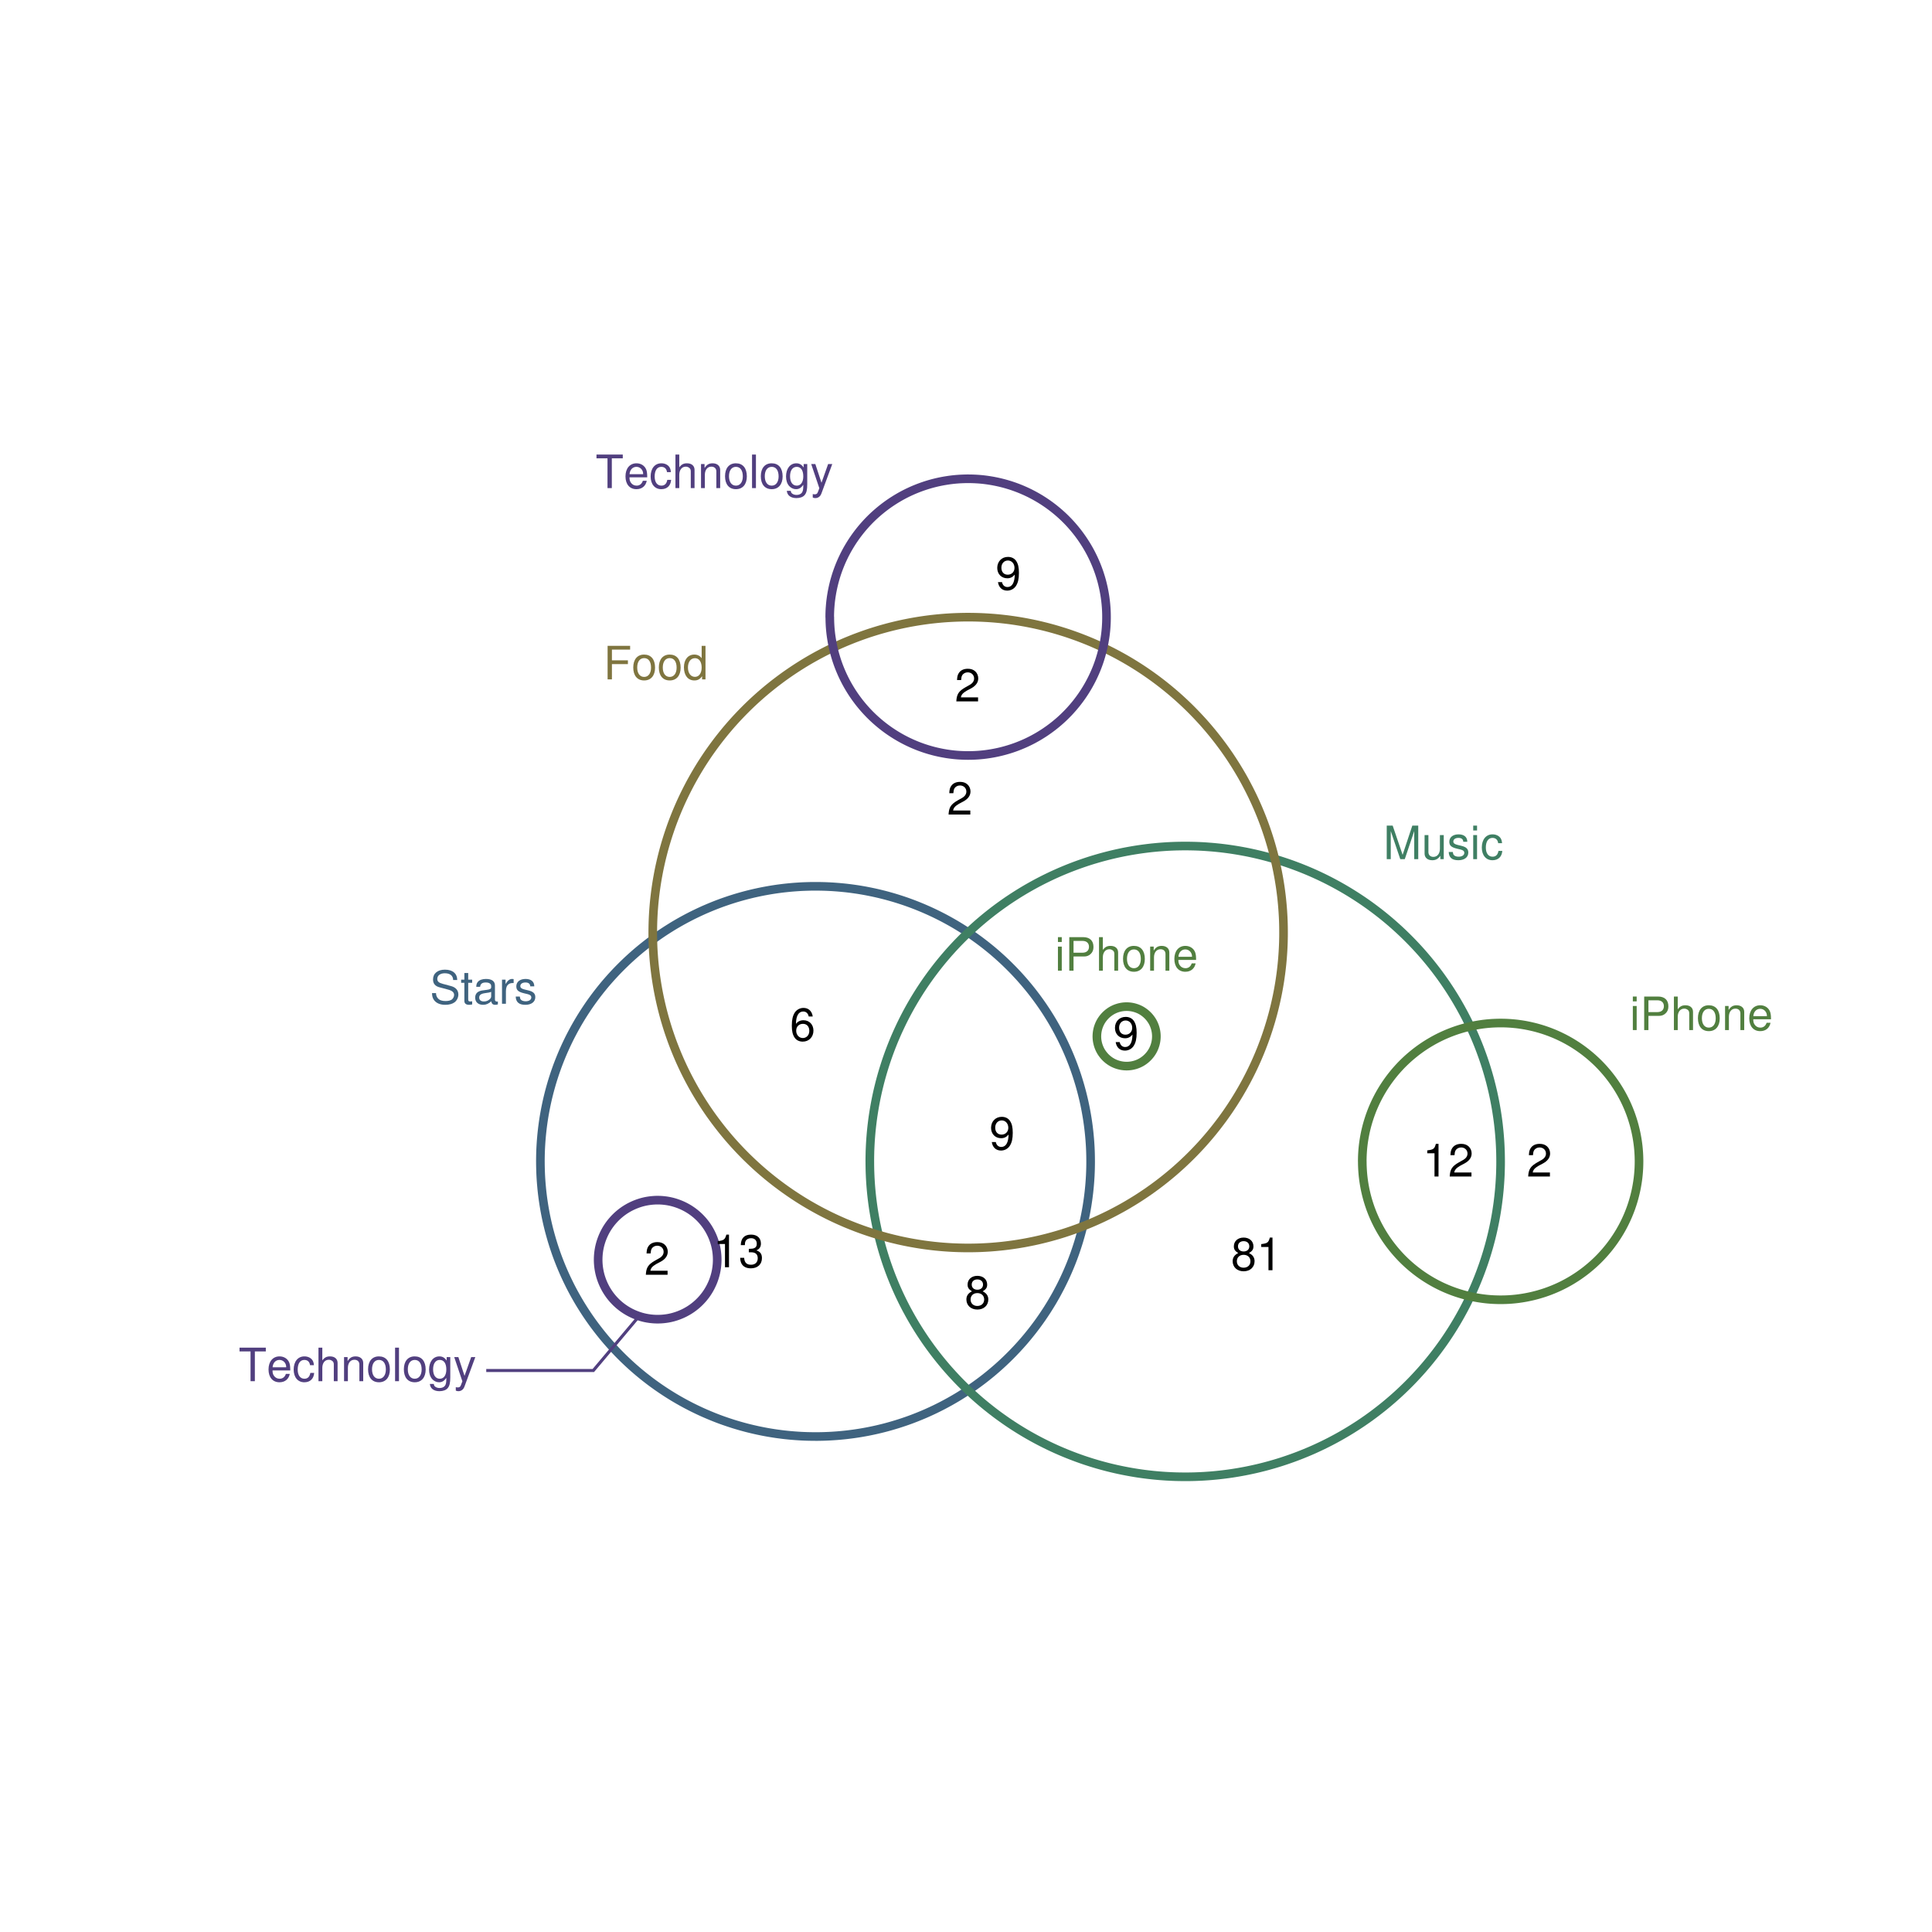<?xml version="1.0" encoding="UTF-8" standalone="no"?>
<svg
   xmlns:dc="http://purl.org/dc/elements/1.1/"
   xmlns:cc="http://creativecommons.org/ns#"
   xmlns:rdf="http://www.w3.org/1999/02/22-rdf-syntax-ns#"
   xmlns:svg="http://www.w3.org/2000/svg"
   xmlns="http://www.w3.org/2000/svg"
   xmlns:xlink="http://www.w3.org/1999/xlink"
   xmlns:sodipodi="http://sodipodi.sourceforge.net/DTD/sodipodi-0.dtd"
   xmlns:inkscape="http://www.inkscape.org/namespaces/inkscape"
   width="504pt"
   height="504pt"
   viewBox="0 0 504 504"
   version="1.1"
   id="svg2"
   inkscape:version="0.91 r13725"
   sodipodi:docname="q11.zones.zones-icircles.svg">
  <sodipodi:namedview
     pagecolor="#ffffff"
     bordercolor="#666666"
     borderopacity="1"
     objecttolerance="10"
     gridtolerance="10"
     guidetolerance="10"
     inkscape:pageopacity="0"
     inkscape:pageshadow="2"
     inkscape:window-width="1920"
     inkscape:window-height="1016"
     id="namedview266"
     showgrid="false"
     inkscape:zoom="1.0595378"
     inkscape:cx="183.61345"
     inkscape:cy="272.89377"
     inkscape:window-x="0"
     inkscape:window-y="27"
     inkscape:window-maximized="1"
     inkscape:current-layer="svg2" />
  <defs
     id="defs4">
    <g
       id="g6">
      <symbol
         overflow="visible"
         id="glyph0-0">
        <path
           style="stroke:none;"
           d=""
           id="path9" />
      </symbol>
      <symbol
         overflow="visible"
         id="glyph0-1">
        <path
           style="stroke:none;"
           d="M 7.156 -6.188 C 7.141 -7.891 5.969 -8.891 3.953 -8.891 C 2.031 -8.891 0.844 -7.906 0.844 -6.328 C 0.844 -5.25 1.406 -4.578 2.562 -4.281 L 4.734 -3.703 C 5.828 -3.422 6.344 -2.969 6.344 -2.297 C 6.344 -1.828 6.078 -1.344 5.719 -1.078 C 5.359 -0.844 4.812 -0.703 4.109 -0.703 C 3.156 -0.703 2.516 -0.938 2.094 -1.438 C 1.766 -1.828 1.625 -2.25 1.625 -2.781 L 0.578 -2.781 C 0.594 -1.984 0.75 -1.453 1.094 -0.969 C 1.688 -0.156 2.703 0.281 4.031 0.281 C 5.078 0.281 5.922 0.031 6.484 -0.391 C 7.078 -0.859 7.453 -1.641 7.453 -2.406 C 7.453 -3.484 6.781 -4.266 5.594 -4.594 L 3.391 -5.188 C 2.344 -5.469 1.953 -5.812 1.953 -6.484 C 1.953 -7.375 2.734 -7.953 3.906 -7.953 C 5.297 -7.953 6.078 -7.312 6.094 -6.188 Z M 7.156 -6.188 "
           id="path12" />
      </symbol>
      <symbol
         overflow="visible"
         id="glyph0-2">
        <path
           style="stroke:none;"
           d="M 3.047 -6.281 L 2.016 -6.281 L 2.016 -8.016 L 1.016 -8.016 L 1.016 -6.281 L 0.172 -6.281 L 0.172 -5.469 L 1.016 -5.469 L 1.016 -0.719 C 1.016 -0.078 1.453 0.281 2.234 0.281 C 2.469 0.281 2.719 0.25 3.047 0.188 L 3.047 -0.641 C 2.922 -0.609 2.766 -0.594 2.562 -0.594 C 2.141 -0.594 2.016 -0.719 2.016 -1.156 L 2.016 -5.469 L 3.047 -5.469 Z M 3.047 -6.281 "
           id="path15" />
      </symbol>
      <symbol
         overflow="visible"
         id="glyph0-3">
        <path
           style="stroke:none;"
           d="M 6.422 -0.594 C 6.312 -0.562 6.266 -0.562 6.203 -0.562 C 5.859 -0.562 5.656 -0.75 5.656 -1.062 L 5.656 -4.75 C 5.656 -5.875 4.844 -6.469 3.297 -6.469 C 2.391 -6.469 1.625 -6.203 1.219 -5.734 C 0.922 -5.406 0.797 -5.047 0.781 -4.422 L 1.781 -4.422 C 1.875 -5.203 2.328 -5.547 3.266 -5.547 C 4.156 -5.547 4.672 -5.203 4.672 -4.609 L 4.672 -4.344 C 4.672 -3.922 4.422 -3.75 3.625 -3.641 C 2.203 -3.469 1.984 -3.422 1.609 -3.266 C 0.875 -2.969 0.5 -2.406 0.5 -1.578 C 0.5 -0.438 1.297 0.281 2.562 0.281 C 3.359 0.281 4 0 4.703 -0.641 C 4.781 -0.016 5.094 0.281 5.734 0.281 C 5.938 0.281 6.094 0.25 6.422 0.172 Z M 4.672 -1.984 C 4.672 -1.641 4.578 -1.438 4.266 -1.156 C 3.859 -0.797 3.375 -0.594 2.781 -0.594 C 2 -0.594 1.547 -0.969 1.547 -1.609 C 1.547 -2.266 1.984 -2.609 3.062 -2.766 C 4.109 -2.906 4.328 -2.953 4.672 -3.109 Z M 4.672 -1.984 "
           id="path18" />
      </symbol>
      <symbol
         overflow="visible"
         id="glyph0-4">
        <path
           style="stroke:none;"
           d="M 0.828 -6.281 L 0.828 0 L 1.844 0 L 1.844 -3.266 C 1.844 -4.156 2.062 -4.75 2.547 -5.094 C 2.859 -5.328 3.156 -5.406 3.859 -5.406 L 3.859 -6.438 C 3.688 -6.453 3.594 -6.469 3.469 -6.469 C 2.812 -6.469 2.328 -6.078 1.75 -5.141 L 1.75 -6.281 Z M 0.828 -6.281 "
           id="path21" />
      </symbol>
      <symbol
         overflow="visible"
         id="glyph0-5">
        <path
           style="stroke:none;"
           d="M 5.25 -4.531 C 5.25 -5.766 4.422 -6.469 2.969 -6.469 C 1.516 -6.469 0.562 -5.719 0.562 -4.547 C 0.562 -3.562 1.062 -3.094 2.562 -2.734 L 3.484 -2.516 C 4.188 -2.344 4.469 -2.094 4.469 -1.625 C 4.469 -1.047 3.875 -0.641 3 -0.641 C 2.453 -0.641 2 -0.797 1.75 -1.062 C 1.594 -1.25 1.531 -1.422 1.469 -1.875 L 0.406 -1.875 C 0.453 -0.422 1.266 0.281 2.922 0.281 C 4.5 0.281 5.516 -0.5 5.516 -1.719 C 5.516 -2.656 4.984 -3.172 3.734 -3.469 L 2.766 -3.703 C 1.953 -3.891 1.609 -4.156 1.609 -4.594 C 1.609 -5.172 2.125 -5.547 2.938 -5.547 C 3.75 -5.547 4.172 -5.203 4.203 -4.531 Z M 5.25 -4.531 "
           id="path24" />
      </symbol>
      <symbol
         overflow="visible"
         id="glyph0-6">
        <path
           style="stroke:none;"
           d="M 5.609 0 L 8.078 -7.328 L 8.078 0 L 9.125 0 L 9.125 -8.75 L 7.578 -8.75 L 5.047 -1.125 L 2.453 -8.75 L 0.906 -8.75 L 0.906 0 L 1.953 0 L 1.953 -7.328 L 4.438 0 Z M 5.609 0 "
           id="path27" />
      </symbol>
      <symbol
         overflow="visible"
         id="glyph0-7">
        <path
           style="stroke:none;"
           d="M 5.781 0 L 5.781 -6.281 L 4.781 -6.281 L 4.781 -2.719 C 4.781 -1.438 4.109 -0.594 3.078 -0.594 C 2.281 -0.594 1.781 -1.078 1.781 -1.844 L 1.781 -6.281 L 0.781 -6.281 L 0.781 -1.438 C 0.781 -0.391 1.562 0.281 2.781 0.281 C 3.703 0.281 4.297 -0.047 4.891 -0.875 L 4.891 0 Z M 5.781 0 "
           id="path30" />
      </symbol>
      <symbol
         overflow="visible"
         id="glyph0-8">
        <path
           style="stroke:none;"
           d="M 1.797 -6.281 L 0.797 -6.281 L 0.797 0 L 1.797 0 Z M 1.797 -8.75 L 0.797 -8.75 L 0.797 -7.484 L 1.797 -7.484 Z M 1.797 -8.75 "
           id="path33" />
      </symbol>
      <symbol
         overflow="visible"
         id="glyph0-9">
        <path
           style="stroke:none;"
           d="M 5.656 -4.172 C 5.609 -4.781 5.469 -5.188 5.234 -5.531 C 4.797 -6.125 4.047 -6.469 3.172 -6.469 C 1.469 -6.469 0.375 -5.125 0.375 -3.031 C 0.375 -1.016 1.453 0.281 3.156 0.281 C 4.656 0.281 5.609 -0.625 5.719 -2.156 L 4.719 -2.156 C 4.547 -1.156 4.031 -0.641 3.188 -0.641 C 2.078 -0.641 1.422 -1.547 1.422 -3.031 C 1.422 -4.609 2.062 -5.547 3.156 -5.547 C 4 -5.547 4.531 -5.047 4.641 -4.172 Z M 5.656 -4.172 "
           id="path36" />
      </symbol>
      <symbol
         overflow="visible"
         id="glyph0-10">
        <path
           style="stroke:none;"
           d="M 2.203 -3.984 L 6.375 -3.984 L 6.375 -4.969 L 2.203 -4.969 L 2.203 -7.766 L 6.953 -7.766 L 6.953 -8.75 L 1.078 -8.75 L 1.078 0 L 2.203 0 Z M 2.203 -3.984 "
           id="path39" />
      </symbol>
      <symbol
         overflow="visible"
         id="glyph0-11">
        <path
           style="stroke:none;"
           d="M 3.266 -6.469 C 1.5 -6.469 0.438 -5.203 0.438 -3.094 C 0.438 -0.984 1.484 0.281 3.281 0.281 C 5.047 0.281 6.125 -0.984 6.125 -3.047 C 6.125 -5.219 5.078 -6.469 3.266 -6.469 Z M 3.281 -5.547 C 4.406 -5.547 5.078 -4.625 5.078 -3.062 C 5.078 -1.578 4.375 -0.641 3.281 -0.641 C 2.156 -0.641 1.469 -1.578 1.469 -3.094 C 1.469 -4.609 2.156 -5.547 3.281 -5.547 Z M 3.281 -5.547 "
           id="path42" />
      </symbol>
      <symbol
         overflow="visible"
         id="glyph0-12">
        <path
           style="stroke:none;"
           d="M 5.938 -8.75 L 4.938 -8.75 L 4.938 -5.5 C 4.531 -6.125 3.859 -6.469 3.016 -6.469 C 1.375 -6.469 0.312 -5.156 0.312 -3.156 C 0.312 -1.031 1.359 0.281 3.047 0.281 C 3.906 0.281 4.516 -0.047 5.047 -0.828 L 5.047 0 L 5.938 0 Z M 3.188 -5.531 C 4.266 -5.531 4.938 -4.578 4.938 -3.078 C 4.938 -1.625 4.25 -0.656 3.188 -0.656 C 2.094 -0.656 1.359 -1.625 1.359 -3.094 C 1.359 -4.562 2.094 -5.531 3.188 -5.531 Z M 3.188 -5.531 "
           id="path45" />
      </symbol>
      <symbol
         overflow="visible"
         id="glyph0-13">
        <path
           style="stroke:none;"
           d="M 2.203 -3.703 L 4.953 -3.703 C 5.641 -3.703 6.188 -3.906 6.641 -4.328 C 7.172 -4.812 7.406 -5.375 7.406 -6.188 C 7.406 -7.828 6.438 -8.75 4.703 -8.75 L 1.094 -8.75 L 1.094 0 L 2.203 0 Z M 2.203 -4.688 L 2.203 -7.766 L 4.531 -7.766 C 5.609 -7.766 6.234 -7.188 6.234 -6.234 C 6.234 -5.266 5.609 -4.688 4.531 -4.688 Z M 2.203 -4.688 "
           id="path48" />
      </symbol>
      <symbol
         overflow="visible"
         id="glyph0-14">
        <path
           style="stroke:none;"
           d="M 0.844 -8.75 L 0.844 0 L 1.844 0 L 1.844 -3.469 C 1.844 -4.75 2.516 -5.594 3.547 -5.594 C 3.859 -5.594 4.188 -5.484 4.422 -5.297 C 4.719 -5.094 4.844 -4.797 4.844 -4.359 L 4.844 0 L 5.828 0 L 5.828 -4.75 C 5.828 -5.812 5.078 -6.469 3.859 -6.469 C 2.969 -6.469 2.422 -6.188 1.844 -5.422 L 1.844 -8.75 Z M 0.844 -8.75 "
           id="path51" />
      </symbol>
      <symbol
         overflow="visible"
         id="glyph0-15">
        <path
           style="stroke:none;"
           d="M 0.844 -6.281 L 0.844 0 L 1.844 0 L 1.844 -3.469 C 1.844 -4.75 2.516 -5.594 3.547 -5.594 C 4.344 -5.594 4.844 -5.109 4.844 -4.359 L 4.844 0 L 5.844 0 L 5.844 -4.75 C 5.844 -5.797 5.062 -6.469 3.859 -6.469 C 2.922 -6.469 2.312 -6.109 1.766 -5.234 L 1.766 -6.281 Z M 0.844 -6.281 "
           id="path54" />
      </symbol>
      <symbol
         overflow="visible"
         id="glyph0-16">
        <path
           style="stroke:none;"
           d="M 6.156 -2.812 C 6.156 -3.766 6.078 -4.344 5.906 -4.812 C 5.5 -5.844 4.531 -6.469 3.359 -6.469 C 1.609 -6.469 0.484 -5.125 0.484 -3.062 C 0.484 -1 1.578 0.281 3.344 0.281 C 4.781 0.281 5.766 -0.547 6.031 -1.906 L 5.016 -1.906 C 4.734 -1.078 4.172 -0.641 3.375 -0.641 C 2.734 -0.641 2.203 -0.938 1.859 -1.469 C 1.625 -1.828 1.531 -2.188 1.531 -2.812 Z M 1.547 -3.625 C 1.625 -4.781 2.344 -5.547 3.344 -5.547 C 4.328 -5.547 5.094 -4.734 5.094 -3.703 C 5.094 -3.672 5.094 -3.641 5.078 -3.625 Z M 1.547 -3.625 "
           id="path57" />
      </symbol>
      <symbol
         overflow="visible"
         id="glyph0-17">
        <path
           style="stroke:none;"
           d="M 4.25 -7.766 L 7.109 -7.766 L 7.109 -8.75 L 0.25 -8.75 L 0.25 -7.766 L 3.125 -7.766 L 3.125 0 L 4.25 0 Z M 4.25 -7.766 "
           id="path60" />
      </symbol>
      <symbol
         overflow="visible"
         id="glyph0-18">
        <path
           style="stroke:none;"
           d="M 1.828 -8.75 L 0.812 -8.75 L 0.812 0 L 1.828 0 Z M 1.828 -8.75 "
           id="path63" />
      </symbol>
      <symbol
         overflow="visible"
         id="glyph0-19">
        <path
           style="stroke:none;"
           d="M 4.938 -6.281 L 4.938 -5.375 C 4.438 -6.125 3.828 -6.469 3.031 -6.469 C 1.422 -6.469 0.344 -5.078 0.344 -3.031 C 0.344 -2 0.625 -1.156 1.141 -0.562 C 1.609 -0.031 2.281 0.281 2.938 0.281 C 3.734 0.281 4.281 -0.062 4.844 -0.859 L 4.844 -0.531 C 4.844 0.328 4.734 0.844 4.484 1.188 C 4.219 1.562 3.703 1.781 3.094 1.781 C 2.641 1.781 2.234 1.656 1.953 1.438 C 1.734 1.266 1.625 1.094 1.578 0.719 L 0.547 0.719 C 0.656 1.906 1.578 2.609 3.062 2.609 C 4 2.609 4.797 2.312 5.203 1.812 C 5.688 1.234 5.875 0.438 5.875 -1.031 L 5.875 -6.281 Z M 3.125 -5.547 C 4.219 -5.547 4.844 -4.625 4.844 -3.062 C 4.844 -1.562 4.203 -0.641 3.141 -0.641 C 2.047 -0.641 1.391 -1.578 1.391 -3.094 C 1.391 -4.609 2.062 -5.547 3.125 -5.547 Z M 3.125 -5.547 "
           id="path66" />
      </symbol>
      <symbol
         overflow="visible"
         id="glyph0-20">
        <path
           style="stroke:none;"
           d="M 4.656 -6.281 L 2.922 -1.391 L 1.312 -6.281 L 0.234 -6.281 L 2.359 0.031 L 1.984 1.016 C 1.828 1.469 1.594 1.625 1.172 1.625 C 1.031 1.625 0.859 1.609 0.641 1.562 L 0.641 2.453 C 0.859 2.562 1.062 2.609 1.312 2.609 C 1.641 2.609 1.984 2.516 2.25 2.312 C 2.562 2.094 2.75 1.828 2.938 1.312 L 5.734 -6.281 Z M 4.656 -6.281 "
           id="path69" />
      </symbol>
      <symbol
         overflow="visible"
         id="glyph0-21">
        <path
           style="stroke:none;"
           d="M 6.078 -1.047 L 1.594 -1.047 C 1.703 -1.734 2.094 -2.188 3.125 -2.797 L 4.328 -3.438 C 5.516 -4.094 6.125 -4.969 6.125 -6.016 C 6.125 -6.719 5.844 -7.375 5.344 -7.844 C 4.844 -8.297 4.219 -8.516 3.406 -8.516 C 2.328 -8.516 1.531 -8.125 1.062 -7.406 C 0.75 -6.953 0.625 -6.422 0.594 -5.562 L 1.656 -5.562 C 1.688 -6.125 1.766 -6.484 1.906 -6.75 C 2.188 -7.266 2.734 -7.578 3.375 -7.578 C 4.328 -7.578 5.047 -6.906 5.047 -5.984 C 5.047 -5.312 4.656 -4.734 3.906 -4.312 L 2.797 -3.688 C 1.016 -2.672 0.5 -1.875 0.406 0 L 6.078 0 Z M 6.078 -1.047 "
           id="path72" />
      </symbol>
      <symbol
         overflow="visible"
         id="glyph0-22">
        <path
           style="stroke:none;"
           d="M 0.641 -1.938 C 0.844 -0.547 1.75 0.281 3.047 0.281 C 3.984 0.281 4.844 -0.188 5.328 -0.938 C 5.875 -1.766 6.109 -2.812 6.109 -4.359 C 6.109 -5.781 5.891 -6.703 5.391 -7.453 C 4.922 -8.141 4.172 -8.516 3.234 -8.516 C 1.625 -8.516 0.453 -7.312 0.453 -5.641 C 0.453 -4.062 1.531 -2.938 3.078 -2.938 C 3.875 -2.938 4.469 -3.234 5.016 -3.891 C 5 -1.812 4.328 -0.656 3.125 -0.656 C 2.375 -0.656 1.859 -1.125 1.688 -1.938 Z M 3.234 -7.578 C 4.219 -7.578 4.953 -6.766 4.953 -5.656 C 4.953 -4.625 4.219 -3.875 3.188 -3.875 C 2.172 -3.875 1.531 -4.578 1.531 -5.719 C 1.531 -6.797 2.25 -7.578 3.234 -7.578 Z M 3.234 -7.578 "
           id="path75" />
      </symbol>
      <symbol
         overflow="visible"
         id="glyph0-23">
        <path
           style="stroke:none;"
           d="M 3.109 -6.062 L 3.109 0 L 4.156 0 L 4.156 -8.516 L 3.469 -8.516 C 3.094 -7.203 2.859 -7.016 1.219 -6.812 L 1.219 -6.062 Z M 3.109 -6.062 "
           id="path78" />
      </symbol>
      <symbol
         overflow="visible"
         id="glyph0-24">
        <path
           style="stroke:none;"
           d="M 5.969 -6.281 C 5.766 -7.688 4.859 -8.516 3.562 -8.516 C 2.625 -8.516 1.781 -8.047 1.281 -7.297 C 0.75 -6.469 0.516 -5.422 0.516 -3.875 C 0.516 -2.453 0.734 -1.531 1.234 -0.781 C 1.688 -0.094 2.438 0.281 3.375 0.281 C 4.984 0.281 6.156 -0.922 6.156 -2.594 C 6.156 -4.172 5.078 -5.297 3.547 -5.297 C 2.719 -5.297 2.047 -4.969 1.594 -4.344 C 1.609 -6.422 2.281 -7.578 3.484 -7.578 C 4.234 -7.578 4.75 -7.109 4.922 -6.281 Z M 3.422 -4.359 C 4.438 -4.359 5.078 -3.641 5.078 -2.516 C 5.078 -1.438 4.359 -0.656 3.391 -0.656 C 2.406 -0.656 1.656 -1.469 1.656 -2.562 C 1.656 -3.625 2.375 -4.359 3.422 -4.359 Z M 3.422 -4.359 "
           id="path81" />
      </symbol>
      <symbol
         overflow="visible"
         id="glyph0-25">
        <path
           style="stroke:none;"
           d="M 4.688 -4.469 C 5.562 -5 5.859 -5.438 5.859 -6.234 C 5.859 -7.578 4.812 -8.516 3.297 -8.516 C 1.797 -8.516 0.75 -7.578 0.75 -6.234 C 0.75 -5.453 1.031 -5.016 1.891 -4.469 C 0.922 -4.016 0.438 -3.297 0.438 -2.359 C 0.438 -0.797 1.625 0.281 3.297 0.281 C 4.984 0.281 6.156 -0.797 6.156 -2.359 C 6.156 -3.297 5.672 -4.016 4.688 -4.469 Z M 3.297 -7.578 C 4.203 -7.578 4.781 -7.047 4.781 -6.219 C 4.781 -5.422 4.188 -4.891 3.297 -4.891 C 2.406 -4.891 1.828 -5.422 1.828 -6.234 C 1.828 -7.047 2.406 -7.578 3.297 -7.578 Z M 3.297 -4.016 C 4.359 -4.016 5.078 -3.344 5.078 -2.344 C 5.078 -1.328 4.359 -0.656 3.281 -0.656 C 2.25 -0.656 1.531 -1.344 1.531 -2.344 C 1.531 -3.344 2.25 -4.016 3.297 -4.016 Z M 3.297 -4.016 "
           id="path84" />
      </symbol>
      <symbol
         overflow="visible"
         id="glyph0-26">
        <path
           style="stroke:none;"
           d="M 2.656 -3.906 L 3.234 -3.906 C 4.391 -3.906 4.984 -3.391 4.984 -2.359 C 4.984 -1.297 4.328 -0.656 3.234 -0.656 C 2.078 -0.656 1.516 -1.234 1.438 -2.469 L 0.391 -2.469 C 0.438 -1.781 0.547 -1.344 0.75 -0.953 C 1.188 -0.141 2.031 0.281 3.188 0.281 C 4.938 0.281 6.078 -0.766 6.078 -2.375 C 6.078 -3.453 5.656 -4.062 4.625 -4.406 C 5.422 -4.719 5.812 -5.312 5.812 -6.172 C 5.812 -7.625 4.844 -8.516 3.234 -8.516 C 1.516 -8.516 0.594 -7.578 0.562 -5.766 L 1.625 -5.766 C 1.625 -6.281 1.688 -6.562 1.812 -6.828 C 2.047 -7.297 2.578 -7.578 3.234 -7.578 C 4.172 -7.578 4.734 -7.031 4.734 -6.125 C 4.734 -5.531 4.531 -5.172 4.062 -4.984 C 3.766 -4.859 3.391 -4.812 2.656 -4.797 Z M 2.656 -3.906 "
           id="path87" />
      </symbol>
    </g>
  </defs>
  <path
     inkscape:connector-curvature="0"
     id="path92"
     d="m 140.973,302.977 0.004,0.719 0.012,0.715 0.019,0.719 0.023,0.719 0.031,0.715 0.039,0.719 0.047,0.715 0.055,0.715 0.062,0.715 0.066,0.715 0.074,0.715 0.082,0.711 0.09,0.715 0.098,0.711 0.105,0.711 0.109,0.707 0.117,0.707 0.125,0.707 0.133,0.707 0.137,0.703 0.148,0.703 0.152,0.699 0.16,0.699 0.168,0.699 0.172,0.695 0.184,0.695 0.188,0.691 0.195,0.691 0.199,0.691 0.211,0.684 0.215,0.688 0.223,0.68 0.23,0.68 0.234,0.68 0.242,0.676 0.25,0.672 0.258,0.672 0.262,0.668 0.27,0.664 0.277,0.664 0.281,0.656 0.289,0.66 0.297,0.652 0.301,0.652 0.309,0.645 0.316,0.645 0.32,0.645 0.328,0.637 0.336,0.637 0.34,0.629 0.348,0.629 0.355,0.625 0.359,0.621 0.363,0.617 0.375,0.613 0.379,0.609 0.383,0.605 0.391,0.605 0.395,0.598 0.402,0.594 0.41,0.59 0.414,0.586 0.418,0.582 0.426,0.578 0.434,0.574 0.438,0.566 0.441,0.566 0.449,0.559 0.453,0.559 0.461,0.551 0.465,0.547 0.469,0.539 0.477,0.539 0.48,0.531 0.488,0.527 0.492,0.523 0.496,0.52 0.5,0.512 0.508,0.508 0.512,0.504 0.52,0.496 0.523,0.492 0.527,0.488 0.531,0.48 0.535,0.477 0.543,0.469 0.547,0.469 0.551,0.457 0.555,0.457 0.559,0.449 0.566,0.441 0.566,0.438 0.574,0.434 0.578,0.426 0.582,0.418 0.586,0.418 0.59,0.406 0.594,0.402 0.598,0.398 0.602,0.391 0.605,0.383 0.609,0.379 0.613,0.375 0.617,0.363 0.621,0.363 0.625,0.352 0.629,0.348 0.629,0.344 1.273,0.664 0.641,0.32 0.645,0.316 0.648,0.309 0.648,0.305 0.656,0.297 0.656,0.289 0.66,0.281 0.66,0.277 0.664,0.27 0.668,0.266 0.672,0.258 0.672,0.25 0.676,0.242 0.676,0.234 0.68,0.23 0.684,0.223 0.684,0.219 0.688,0.207 0.688,0.203 0.691,0.195 0.691,0.188 0.695,0.184 0.695,0.172 0.699,0.168 0.699,0.16 0.699,0.156 0.703,0.145 0.703,0.141 0.707,0.133 0.707,0.125 0.707,0.117 0.711,0.113 0.707,0.105 0.711,0.094 0.715,0.094 0.711,0.082 0.715,0.074 0.715,0.07 0.715,0.059 0.715,0.055 0.715,0.047 0.719,0.043 0.715,0.031 0.719,0.027 0.719,0.016 0.715,0.012 0.719,0.004 0.719,0 0.715,-0.012 0.719,-0.016 0.719,-0.027 0.715,-0.031 0.719,-0.039 0.715,-0.047 0.715,-0.051 0.715,-0.062 0.715,-0.066 0.715,-0.074 0.715,-0.082 0.711,-0.09 0.711,-0.094 0.711,-0.105 0.707,-0.109 0.711,-0.117 0.703,-0.125 0.707,-0.129 0.703,-0.141 0.703,-0.145 0.703,-0.152 0.699,-0.16 0.699,-0.168 0.695,-0.172 0.695,-0.18 0.691,-0.188 0.691,-0.195 0.688,-0.203 0.688,-0.207 0.684,-0.215 0.684,-0.223 0.68,-0.227 0.68,-0.234 0.676,-0.242 0.672,-0.25 0.672,-0.258 0.668,-0.262 0.664,-0.27 0.664,-0.273 0.66,-0.281 0.656,-0.289 0.652,-0.297 0.652,-0.301 0.648,-0.309 0.645,-0.316 0.641,-0.32 0.641,-0.328 0.633,-0.336 0.633,-0.34 0.629,-0.344 0.625,-0.355 0.621,-0.359 0.617,-0.363 0.613,-0.371 0.609,-0.379 0.609,-0.383 0.602,-0.391 0.598,-0.395 0.594,-0.402 0.594,-0.41 0.586,-0.414 0.582,-0.418 0.578,-0.426 0.574,-0.43 0.57,-0.438 0.562,-0.441 0.562,-0.449 0.555,-0.453 0.551,-0.461 0.547,-0.465 0.543,-0.469 0.539,-0.477 0.531,-0.48 0.527,-0.484 0.523,-0.492 0.52,-0.496 0.512,-0.504 0.508,-0.504 0.504,-0.512 0.992,-1.039 0.484,-0.527 0.484,-0.531 0.477,-0.539 0.473,-0.539 0.465,-0.547 0.461,-0.551 0.453,-0.555 0.449,-0.559 0.445,-0.562 0.438,-0.57 0.434,-0.574 0.426,-0.574 0.422,-0.582 0.414,-0.586 0.41,-0.59 0.402,-0.594 0.395,-0.598 0.395,-0.602 0.383,-0.605 0.379,-0.609 0.375,-0.613 0.367,-0.617 0.359,-0.621 0.355,-0.621 0.348,-0.629 0.34,-0.633 0.336,-0.633 0.332,-0.637 0.32,-0.641 0.316,-0.645 0.312,-0.648 0.301,-0.648 0.297,-0.656 0.293,-0.656 0.281,-0.66 0.277,-0.66 0.273,-0.664 0.262,-0.668 0.258,-0.668 0.25,-0.676 0.246,-0.672 0.234,-0.68 0.23,-0.68 0.223,-0.68 0.219,-0.688 0.211,-0.684 0.199,-0.691 0.199,-0.688 0.188,-0.695 0.184,-0.691 0.176,-0.695 0.168,-0.699 0.16,-0.699 0.152,-0.699 0.148,-0.703 0.141,-0.703 0.133,-0.707 0.125,-0.707 0.121,-0.707 0.109,-0.711 0.105,-0.707 0.098,-0.711 0.09,-0.715 0.086,-0.711 0.074,-0.715 0.07,-0.715 0.062,-0.715 0.055,-0.715 0.047,-0.715 0.043,-0.719 0.031,-0.715 0.027,-0.719 0.019,-0.715 0.012,-0.719 0.004,-0.719 -0.004,-0.715 -0.008,-0.719 -0.016,-0.719 -0.023,-0.715 -0.031,-0.719 -0.039,-0.715 -0.047,-0.719 -0.051,-0.715 -0.062,-0.715 -0.066,-0.715 -0.074,-0.715 -0.082,-0.711 -0.086,-0.715 -0.098,-0.711 -0.102,-0.711 -0.109,-0.707 -0.117,-0.707 -0.125,-0.707 -0.129,-0.707 -0.137,-0.703 -0.145,-0.703 -0.152,-0.703 -0.16,-0.699 -0.168,-0.699 -0.172,-0.695 -0.18,-0.695 -0.188,-0.691 -0.191,-0.691 -0.203,-0.691 -0.207,-0.684 -0.215,-0.688 -0.219,-0.684 -0.23,-0.68 -0.234,-0.676 -0.242,-0.676 -0.246,-0.676 -0.258,-0.668 -0.262,-0.672 -0.266,-0.664 -0.277,-0.664 -0.281,-0.66 -0.289,-0.656 -0.293,-0.652 -0.301,-0.652 -0.309,-0.648 -0.316,-0.645 -0.32,-0.645 -0.328,-0.637 -0.332,-0.637 -0.34,-0.633 -0.348,-0.625 -0.352,-0.625 -0.359,-0.625 -0.363,-0.617 -0.371,-0.613 -0.379,-0.609 -0.383,-0.609 -0.387,-0.602 -0.797,-1.195 -0.41,-0.59 -0.41,-0.586 -0.422,-0.582 -0.422,-0.578 -0.434,-0.574 -0.434,-0.57 -0.441,-0.566 -0.449,-0.562 -0.453,-0.555 -0.922,-1.102 -0.945,-1.078 -0.48,-0.535 -0.488,-0.527 -0.488,-0.523 -0.496,-0.52 -0.504,-0.512 -0.504,-0.508 -0.512,-0.504 -0.516,-0.5 -0.523,-0.492 -0.527,-0.488 -0.531,-0.48 -0.535,-0.48 -0.539,-0.469 -0.547,-0.469 -0.551,-0.461 -0.555,-0.453 -0.559,-0.449 -0.562,-0.445 -0.57,-0.438 -0.57,-0.434 -0.578,-0.43 -1.164,-0.836 -0.59,-0.41 -0.594,-0.402 -0.598,-0.398 -0.602,-0.391 -0.605,-0.387 -0.609,-0.379 -0.613,-0.375 -0.617,-0.367 -0.617,-0.359 -0.625,-0.355 -0.629,-0.348 -0.629,-0.344 -0.633,-0.336 -0.641,-0.328 -0.641,-0.324 -0.641,-0.316 -0.648,-0.312 -0.652,-0.305 -0.652,-0.297 -0.656,-0.289 -0.656,-0.285 -0.664,-0.277 -0.664,-0.27 -0.668,-0.266 -0.668,-0.258 -0.672,-0.25 -0.676,-0.246 -0.676,-0.238 -0.68,-0.23 -0.684,-0.223 -0.684,-0.219 -0.688,-0.211 -0.688,-0.203 -0.691,-0.195 -0.691,-0.191 -0.691,-0.18 -0.699,-0.176 -0.695,-0.172 -0.699,-0.16 -0.703,-0.156 -0.699,-0.145 -0.703,-0.141 -0.707,-0.137 -0.707,-0.125 -0.707,-0.121 -0.707,-0.113 -1.422,-0.203 -0.711,-0.09 -0.715,-0.086 -0.711,-0.074 -0.715,-0.07 -0.715,-0.062 -0.719,-0.055 -0.715,-0.051 -0.715,-0.039 -0.719,-0.035 -0.715,-0.027 -0.719,-0.019 -0.719,-0.012 -0.715,-0.004 -0.719,0 -0.719,0.008 -0.719,0.019 -0.715,0.023 -0.719,0.027 -0.715,0.039 -0.719,0.047 -0.715,0.051 -0.715,0.059 -0.715,0.066 -0.715,0.074 -0.711,0.078 -0.715,0.09 -0.711,0.094 -0.707,0.102 -0.711,0.109 -0.707,0.117 -0.707,0.125 -0.707,0.129 -0.703,0.137 -0.703,0.145 -0.703,0.152 -0.699,0.156 -0.699,0.168 -0.695,0.172 -0.695,0.18 -0.695,0.188 -0.688,0.191 -0.691,0.199 -0.688,0.207 -0.684,0.215 -0.684,0.219 -0.68,0.23 -0.68,0.234 -0.676,0.238 -0.672,0.25 -0.672,0.254 -0.668,0.262 -0.668,0.27 -0.66,0.273 -0.66,0.281 -0.66,0.285 -0.652,0.297 -0.652,0.301 -0.648,0.309 -0.645,0.312 -0.645,0.32 -0.637,0.328 -0.637,0.332 -0.633,0.34 -0.629,0.344 -0.625,0.352 -0.621,0.359 -0.621,0.363 -0.613,0.371 -0.609,0.379 -0.609,0.383 -0.602,0.387 -0.602,0.395 -0.594,0.402 -0.59,0.406 -0.59,0.414 -0.582,0.418 -0.578,0.422 -0.574,0.43 -0.57,0.438 -0.566,0.441 -0.562,0.449 -0.555,0.449 -0.555,0.461 -0.547,0.461 -0.543,0.473 -0.539,0.473 -0.531,0.48 -0.531,0.484 -0.523,0.492 -0.516,0.496 -0.516,0.5 -0.508,0.508 -0.504,0.508 -0.5,0.516 -0.492,0.523 -0.488,0.527 -0.484,0.527 -0.477,0.539 -0.473,0.539 -0.469,0.543 -0.461,0.551 -0.453,0.555 -0.453,0.559 -0.441,0.562 -0.441,0.57 -0.434,0.57 -0.426,0.578 -0.422,0.578 -0.418,0.586 -0.41,0.59 -0.402,0.594 -0.398,0.598 -0.391,0.598 -0.387,0.605 -0.383,0.609 -0.371,0.613 -0.371,0.617 -0.359,0.617 -0.355,0.625 -0.352,0.625 -0.34,0.633 -0.336,0.633 -0.332,0.637 -0.324,0.641 -0.316,0.645 -0.312,0.648 -0.305,0.648 -0.297,0.652 -0.293,0.656 -0.285,0.66 -0.277,0.66 -0.27,0.664 -0.266,0.668 -0.258,0.668 -0.254,0.672 -0.242,0.676 -0.238,0.676 -0.234,0.68 -0.223,0.684 -0.219,0.684 -0.211,0.684 -0.203,0.688 -0.195,0.691 -0.191,0.691 -0.184,0.695 -0.176,0.695 -0.172,0.699 -0.16,0.695 -0.156,0.703 -0.148,0.703 -0.141,0.703 -0.133,0.703 -0.129,0.707 -0.121,0.707 -0.113,0.711 -0.105,0.707 -0.098,0.711 -0.094,0.715 -0.082,0.711 -0.078,0.715 -0.07,0.711 -0.062,0.715 -0.059,0.719 -0.047,0.715 -0.043,0.715 -0.035,0.719 -0.027,0.715 -0.019,0.719 -0.012,0.719 -0.008,0.715 0,0.23"
     style="fill:none;stroke:#3f637f;stroke-width:2.25;stroke-linecap:round;stroke-linejoin:round;stroke-miterlimit:10;stroke-opacity:1" />
  <g
     id="g94"
     style="fill:#3f637f;fill-opacity:1"
     transform="translate(0,27.2)">
    <use
       height="100%"
       width="100%"
       id="use96"
       y="234.646"
       x="112.121"
       xlink:href="#glyph0-1" />
    <use
       height="100%"
       width="100%"
       id="use98"
       y="234.646"
       x="120.125"
       xlink:href="#glyph0-2" />
    <use
       height="100%"
       width="100%"
       id="use100"
       y="234.646"
       x="123.461"
       xlink:href="#glyph0-3" />
    <use
       height="100%"
       width="100%"
       id="use102"
       y="234.646"
       x="130.133"
       xlink:href="#glyph0-4" />
    <use
       height="100%"
       width="100%"
       id="use104"
       y="234.646"
       x="134.129"
       xlink:href="#glyph0-5" />
  </g>
  <path
     inkscape:connector-curvature="0"
     id="path106"
     d="m 226.91,302.977 0.004,0.824 0.012,0.82 0.019,0.824 0.031,0.82 0.035,0.824 0.047,0.82 0.051,0.82 0.062,0.82 0.07,0.82 0.078,0.82 0.086,0.816 0.094,0.82 0.105,0.816 0.109,0.812 0.117,0.816 0.129,0.812 0.137,0.812 0.141,0.809 0.152,0.809 0.16,0.809 0.168,0.805 0.176,0.805 0.184,0.801 0.191,0.801 0.199,0.797 0.207,0.797 0.215,0.797 0.223,0.789 0.23,0.789 0.242,0.789 0.246,0.785 0.254,0.781 0.262,0.781 0.273,0.777 0.277,0.773 0.285,0.77 0.293,0.77 0.305,0.766 0.309,0.762 0.316,0.762 0.324,0.758 0.332,0.75 0.336,0.75 0.348,0.746 0.355,0.742 0.359,0.742 0.371,0.734 0.375,0.73 0.383,0.73 0.395,0.723 0.395,0.719 0.406,0.719 0.414,0.711 0.418,0.707 0.426,0.703 0.434,0.699 0.441,0.695 0.449,0.691 0.453,0.684 0.461,0.684 0.469,0.676 0.473,0.672 0.484,0.668 0.488,0.664 0.492,0.656 0.504,0.652 0.508,0.648 0.512,0.641 0.52,0.637 0.527,0.633 0.535,0.629 0.539,0.621 0.547,0.613 0.551,0.613 0.559,0.602 0.562,0.602 0.57,0.594 0.574,0.586 0.582,0.582 0.59,0.578 0.59,0.57 0.602,0.562 0.602,0.559 0.613,0.555 0.613,0.543 0.621,0.543 0.625,0.531 0.633,0.527 0.637,0.523 1.289,1.023 0.652,0.5 0.656,0.496 0.664,0.488 0.668,0.48 0.672,0.477 0.676,0.469 0.68,0.461 0.688,0.457 0.688,0.445 0.695,0.441 0.699,0.434 0.703,0.43 0.707,0.418 0.711,0.414 0.719,0.406 0.719,0.398 0.723,0.391 0.727,0.383 0.734,0.379 0.734,0.367 0.738,0.363 0.742,0.355 0.746,0.348 0.75,0.34 0.754,0.332 0.754,0.324 0.758,0.316 0.766,0.312 0.766,0.301 0.766,0.293 0.773,0.289 0.773,0.277 0.777,0.273 0.777,0.262 0.785,0.254 0.781,0.25 0.789,0.238 0.789,0.234 0.793,0.223 0.793,0.215 0.797,0.211 0.797,0.199 0.801,0.191 0.801,0.184 0.805,0.176 0.805,0.168 0.809,0.16 0.809,0.152 0.809,0.145 0.812,0.137 0.812,0.129 0.812,0.117 0.816,0.113 0.816,0.102 0.816,0.094 0.82,0.09 0.816,0.078 0.82,0.07 0.82,0.062 0.824,0.055 0.82,0.043 0.82,0.039 0.824,0.031 0.82,0.019 0.824,0.012 0.824,0.008 0.82,-0.004 0.824,-0.012 0.824,-0.019 0.82,-0.031 0.82,-0.035 0.824,-0.043 0.82,-0.055 0.82,-0.059 0.82,-0.07 0.82,-0.078 0.816,-0.086 0.816,-0.094 0.816,-0.102 0.816,-0.109 0.816,-0.117 0.812,-0.129 0.812,-0.133 0.809,-0.145 0.809,-0.148 0.809,-0.16 0.805,-0.168 0.805,-0.176 0.801,-0.18 0.801,-0.191 0.801,-0.199 0.797,-0.207 0.793,-0.215 0.793,-0.223 0.789,-0.23 0.785,-0.238 0.785,-0.246 0.785,-0.258 0.777,-0.262 0.777,-0.27 0.777,-0.277 0.77,-0.285 0.77,-0.293 0.766,-0.301 0.762,-0.309 0.762,-0.316 0.758,-0.324 0.75,-0.328 0.75,-0.34 0.746,-0.348 0.746,-0.352 0.738,-0.363 0.734,-0.367 0.734,-0.375 0.727,-0.383 0.727,-0.391 0.719,-0.398 0.715,-0.402 0.715,-0.414 0.707,-0.418 0.703,-0.426 0.699,-0.434 0.695,-0.441 0.691,-0.445 0.688,-0.453 0.684,-0.461 0.676,-0.469 0.672,-0.473 0.668,-0.48 0.664,-0.488 0.656,-0.496 0.652,-0.5 0.648,-0.508 0.645,-0.512 0.637,-0.52 0.633,-0.527 0.625,-0.535 0.621,-0.535 0.617,-0.547 0.613,-0.551 0.605,-0.559 0.598,-0.562 0.594,-0.57 0.59,-0.574 0.582,-0.582 0.578,-0.586 0.57,-0.594 0.562,-0.598 0.559,-0.605 0.555,-0.609 0.547,-0.613 0.539,-0.621 0.535,-0.625 0.527,-0.633 0.523,-0.637 0.512,-0.641 0.512,-0.645 0.5,-0.652 0.496,-0.656 0.488,-0.664 0.484,-0.664 0.477,-0.672 0.469,-0.676 0.461,-0.684 0.457,-0.684 0.449,-0.691 0.441,-0.691 0.434,-0.699 0.426,-0.703 0.422,-0.707 0.414,-0.711 0.406,-0.719 0.398,-0.719 0.395,-0.723 0.383,-0.727 0.379,-0.73 0.367,-0.734 0.363,-0.738 0.355,-0.742 0.348,-0.746 0.344,-0.75 0.332,-0.754 0.324,-0.754 0.316,-0.758 0.312,-0.766 0.301,-0.762 0.297,-0.77 0.285,-0.773 0.281,-0.773 0.273,-0.773 0.262,-0.781 0.258,-0.781 0.246,-0.785 0.242,-0.785 0.23,-0.789 0.227,-0.793 0.215,-0.793 0.211,-0.797 0.199,-0.797 0.195,-0.801 0.184,-0.801 0.176,-0.805 0.168,-0.805 0.164,-0.809 0.152,-0.809 0.145,-0.809 0.137,-0.812 0.125,-0.812 0.121,-0.812 0.113,-0.816 0.102,-0.816 0.098,-0.816 0.086,-0.82 0.082,-0.816 0.07,-0.82 0.062,-0.82 0.055,-0.82 0.047,-0.824 0.039,-0.82 0.027,-0.824 0.023,-0.82 0.016,-0.824 0.004,-0.82 -0.004,-0.824 -0.012,-0.824 -0.016,-0.82 -0.031,-0.824 -0.035,-0.82 -0.043,-0.824 -0.051,-0.82 -0.062,-0.82 -0.066,-0.82 -0.078,-0.82 -0.086,-0.816 -0.09,-0.816 -0.102,-0.816 -0.109,-0.816 -0.121,-0.816 -0.125,-0.812 -0.133,-0.812 -0.141,-0.809 -0.152,-0.809 -0.156,-0.809 -0.168,-0.805 -0.172,-0.805 -0.184,-0.805 -0.191,-0.801 -0.199,-0.797 -0.203,-0.797 -0.215,-0.793 -0.223,-0.793 -0.23,-0.789 -0.238,-0.789 -0.246,-0.785 -0.254,-0.781 -0.262,-0.781 -0.27,-0.777 -0.277,-0.773 -0.285,-0.773 -0.289,-0.77 -0.301,-0.766 -0.309,-0.762 -0.316,-0.762 -0.32,-0.758 -0.332,-0.754 -0.34,-0.75 -0.344,-0.746 -0.352,-0.742 -0.363,-0.742 -0.367,-0.734 -0.375,-0.73 -0.383,-0.73 -0.391,-0.723 -0.395,-0.723 -0.406,-0.715 -0.41,-0.715 -0.418,-0.707 -0.426,-0.707 -0.434,-0.699 -0.438,-0.695 -0.445,-0.691 -0.457,-0.688 -0.457,-0.68 -0.469,-0.68 -0.473,-0.672 -0.48,-0.668 -0.488,-0.664 -0.492,-0.656 -0.5,-0.656 -0.508,-0.645 -0.512,-0.645 -0.52,-0.637 -0.527,-0.633 -0.531,-0.629 -0.539,-0.621 -0.543,-0.617 -0.551,-0.613 -0.559,-0.605 -0.562,-0.598 -0.57,-0.598 -0.574,-0.586 -0.582,-0.586 -0.586,-0.574 -0.59,-0.574 -0.598,-0.562 -0.605,-0.562 -0.609,-0.551 -0.613,-0.547 -0.621,-0.543 -0.625,-0.535 -0.629,-0.527 -0.637,-0.523 -0.641,-0.516 -0.648,-0.508 -0.652,-0.504 -0.656,-0.496 -0.66,-0.488 -0.664,-0.484 -0.672,-0.477 -0.676,-0.469 -0.68,-0.461 -0.688,-0.457 -0.688,-0.449 -0.695,-0.441 -0.699,-0.438 -0.699,-0.426 -0.707,-0.422 -0.711,-0.414 -0.715,-0.406 -0.723,-0.402 -0.723,-0.391 -0.727,-0.387 -0.73,-0.379 -0.734,-0.371 -0.738,-0.363 -0.742,-0.355 -0.746,-0.348 -0.746,-0.34 -0.754,-0.336 -0.754,-0.324 -0.762,-0.32 -0.762,-0.309 -0.762,-0.305 -0.77,-0.293 -0.77,-0.289 -0.773,-0.281 -0.777,-0.273 -0.781,-0.262 -0.781,-0.258 -0.781,-0.25 -0.789,-0.242 -0.789,-0.23 -0.789,-0.227 -0.797,-0.219 -0.793,-0.207 -0.801,-0.203 -0.797,-0.191 -0.805,-0.188 -0.801,-0.176 -0.805,-0.172 -0.809,-0.16 -0.809,-0.152 -0.809,-0.145 -0.812,-0.137 -0.812,-0.129 -0.812,-0.121 -0.816,-0.113 -0.816,-0.105 -0.816,-0.098 -0.82,-0.086 -0.816,-0.082 -0.82,-0.07 -0.82,-0.062 -0.82,-0.059 -0.824,-0.047 -0.82,-0.039 -0.82,-0.031 -0.824,-0.019 -0.824,-0.016 -0.82,-0.008 -0.824,0.004 -0.824,0.012 -0.82,0.016 -0.824,0.027 -0.82,0.035 -0.82,0.043 -0.824,0.055 -0.82,0.059 -0.82,0.066 -0.816,0.078 -0.82,0.082 -0.816,0.094 -0.816,0.102 -0.816,0.109 -0.816,0.117 -0.812,0.125 -0.812,0.133 -0.809,0.141 -0.809,0.148 -0.809,0.156 -0.805,0.168 -0.805,0.172 -0.805,0.184 -0.801,0.188 -0.797,0.199 -0.797,0.207 -0.797,0.211 -0.789,0.223 -0.793,0.23 -0.785,0.234 -0.789,0.246 -0.781,0.254 -0.781,0.262 -0.777,0.27 -0.773,0.273 -0.773,0.285 -0.77,0.293 -0.766,0.297 -0.762,0.309 -0.762,0.316 -0.758,0.32 -0.754,0.332 -0.75,0.336 -0.746,0.344 -0.746,0.355 -0.738,0.359 -0.738,0.367 -0.73,0.375 -0.73,0.379 -0.723,0.391 -0.723,0.398 -0.715,0.402 -0.715,0.41 -0.707,0.418 -0.707,0.426 -0.699,0.43 -0.695,0.441 -0.691,0.445 -0.688,0.453 -0.684,0.457 -0.676,0.469 -0.676,0.473 -0.668,0.48 -0.664,0.484 -0.656,0.492 -0.656,0.5 -0.648,0.508 -0.645,0.512 -0.637,0.52 -0.633,0.527 -0.629,0.531 -0.621,0.535 -0.617,0.547 -0.613,0.551 -0.605,0.555 -0.602,0.562 -0.594,0.57 -0.59,0.574 -0.582,0.578 -0.578,0.586 -0.574,0.594 -0.562,0.598 -0.562,0.602 -0.551,0.609 -0.551,0.613 -0.539,0.621 -0.535,0.625 -0.531,0.629 -0.523,0.637 -0.516,0.641 -0.508,0.645 -0.504,0.652 -0.496,0.656 -0.492,0.66 -0.48,0.664 -0.48,0.672 -0.469,0.676 -0.465,0.68 -0.453,0.684 -0.453,0.688 -0.441,0.695 -0.434,0.699 -0.43,0.699 -0.422,0.707 -0.414,0.711 -0.41,0.715 -0.398,0.719 -0.395,0.723 -0.387,0.727 -0.379,0.73 -0.371,0.734 -0.363,0.738 -0.355,0.742 -0.348,0.746 -0.344,0.746 -0.332,0.754 -0.328,0.754 -0.32,0.758 -0.309,0.762 -0.305,0.766 -0.297,0.77 -0.289,0.77 -0.281,0.773 -0.273,0.777 -0.266,0.777 -0.254,0.781 -0.25,0.785 -0.242,0.785 -0.234,0.789 -0.227,0.793 -0.219,0.793 -0.211,0.797 -0.199,0.797 -0.195,0.797 -0.188,0.805 -0.176,0.801 -0.172,0.805 -0.16,0.809 -0.156,0.809 -0.145,0.809 -0.137,0.812 -0.129,0.812 -0.125,0.812 -0.113,0.816 -0.102,0.816 -0.098,0.816 -0.09,0.816 -0.082,0.82 -0.07,0.82 -0.066,0.82 -0.055,0.82 -0.047,0.82 -0.039,0.824 -0.035,0.82 -0.019,0.824 -0.016,0.82 -0.008,0.824 0,0.262"
     style="fill:none;stroke:#3f7f63;stroke-width:2.25;stroke-linecap:round;stroke-linejoin:round;stroke-miterlimit:10;stroke-opacity:1" />
  <g
     id="g108"
     style="fill:#3f7f63;fill-opacity:1"
     transform="translate(166.4,0)">
    <use
       height="100%"
       width="100%"
       id="use110"
       y="224.127"
       x="194.453"
       xlink:href="#glyph0-6" />
    <use
       height="100%"
       width="100%"
       id="use112"
       y="224.127"
       x="204.449"
       xlink:href="#glyph0-7" />
    <use
       height="100%"
       width="100%"
       id="use114"
       y="224.127"
       x="211.121"
       xlink:href="#glyph0-5" />
    <use
       height="100%"
       width="100%"
       id="use116"
       y="224.127"
       x="217.121"
       xlink:href="#glyph0-8" />
    <use
       height="100%"
       width="100%"
       id="use118"
       y="224.127"
       x="219.785"
       xlink:href="#glyph0-9" />
  </g>
  <path
     inkscape:connector-curvature="0"
     id="path120"
     d="m 170.285,243.273 0.004,0.824 0.012,0.824 0.023,0.82 0.027,0.824 0.035,0.82 0.047,0.824 0.055,0.82 0.059,0.82 0.07,0.82 0.078,0.816 0.086,0.82 0.098,0.816 0.102,0.816 0.109,0.816 0.121,0.812 0.125,0.812 0.137,0.812 0.141,0.812 0.152,0.809 0.16,0.805 0.168,0.809 0.176,0.801 0.184,0.805 0.191,0.801 0.199,0.797 0.207,0.797 0.215,0.793 0.223,0.793 0.234,0.789 0.238,0.785 0.246,0.785 0.254,0.785 0.266,0.777 0.27,0.777 0.277,0.773 0.285,0.773 0.297,0.77 0.301,0.766 0.309,0.762 0.316,0.758 0.324,0.758 0.332,0.754 0.34,0.75 0.344,0.746 0.355,0.742 0.363,0.738 0.367,0.734 0.379,0.734 0.383,0.727 0.391,0.723 0.398,0.723 0.402,0.715 0.414,0.711 0.418,0.707 0.43,0.707 0.434,0.699 0.438,0.695 0.449,0.688 0.453,0.688 0.461,0.68 0.469,0.68 0.477,0.672 0.48,0.664 0.488,0.664 0.496,0.656 0.5,0.652 0.508,0.648 0.512,0.645 0.523,0.637 0.527,0.633 0.531,0.625 0.539,0.621 0.547,0.617 0.551,0.609 0.559,0.605 0.562,0.598 0.57,0.594 0.578,0.59 0.578,0.582 0.59,0.574 0.594,0.57 0.598,0.566 0.605,0.559 0.609,0.551 0.613,0.547 0.621,0.539 0.629,0.535 0.629,0.527 0.637,0.52 0.645,0.516 0.645,0.508 0.652,0.5 0.66,0.496 0.66,0.488 0.668,0.484 0.672,0.473 0.676,0.469 0.68,0.461 0.688,0.457 0.688,0.449 0.695,0.441 0.699,0.434 0.703,0.426 0.707,0.422 0.715,0.41 0.715,0.406 0.719,0.398 0.723,0.391 0.73,0.387 0.73,0.375 0.734,0.371 0.738,0.363 0.742,0.352 0.746,0.348 0.75,0.34 0.754,0.332 0.754,0.328 0.762,0.316 0.762,0.309 0.766,0.301 0.766,0.297 0.773,0.285 0.773,0.281 0.777,0.27 0.781,0.262 0.781,0.258 0.785,0.246 0.785,0.242 0.789,0.23 0.793,0.223 0.793,0.219 0.797,0.207 0.797,0.199 0.801,0.191 0.801,0.188 0.805,0.176 0.805,0.168 0.809,0.16 0.809,0.152 0.809,0.141 0.812,0.137 0.812,0.129 0.816,0.121 0.812,0.109 0.816,0.102 0.82,0.098 0.816,0.086 0.82,0.078 0.82,0.07 0.82,0.062 0.82,0.055 0.82,0.047 0.824,0.035 0.82,0.031 0.824,0.019 0.82,0.016 0.824,0.004 0.824,-0.004 0.82,-0.012 0.824,-0.019 0.82,-0.027 0.824,-0.039 0.82,-0.043 0.82,-0.051 0.82,-0.062 0.82,-0.07 0.82,-0.078 0.816,-0.082 0.82,-0.098 0.816,-0.102 0.812,-0.109 0.816,-0.117 0.812,-0.125 0.812,-0.137 0.809,-0.141 0.809,-0.152 0.809,-0.16 0.805,-0.164 0.805,-0.176 0.805,-0.184 0.797,-0.191 0.801,-0.199 0.797,-0.207 0.793,-0.215 0.793,-0.223 0.789,-0.23 0.789,-0.238 0.785,-0.246 0.781,-0.254 0.781,-0.262 0.777,-0.27 0.773,-0.277 0.77,-0.285 0.77,-0.293 0.766,-0.301 0.766,-0.309 0.758,-0.316 0.758,-0.324 0.754,-0.332 0.75,-0.34 0.746,-0.344 0.742,-0.355 0.738,-0.359 0.738,-0.367 0.73,-0.379 0.727,-0.383 0.727,-0.391 0.719,-0.395 0.719,-0.406 0.711,-0.41 0.707,-0.422 0.707,-0.426 0.699,-0.434 0.695,-0.438 0.691,-0.449 0.684,-0.453 0.684,-0.461 0.676,-0.465 0.672,-0.477 0.668,-0.48 0.664,-0.488 0.656,-0.492 0.652,-0.5 0.648,-0.508 0.645,-0.516 0.637,-0.52 0.633,-0.527 0.629,-0.531 0.621,-0.539 0.613,-0.547 0.613,-0.551 0.605,-0.555 0.598,-0.566 0.594,-0.566 0.59,-0.578 0.582,-0.578 0.578,-0.59 0.57,-0.59 1.125,-1.203 0.551,-0.609 0.547,-0.617 0.539,-0.621 0.535,-0.625 0.527,-0.629 0.523,-0.637 0.516,-0.645 0.508,-0.645 0.5,-0.652 0.496,-0.656 0.492,-0.66 0.48,-0.668 0.477,-0.672 0.469,-0.676 0.461,-0.68 0.457,-0.688 0.449,-0.688 0.441,-0.695 0.434,-0.699 0.43,-0.703 0.418,-0.707 0.414,-0.711 0.406,-0.715 0.398,-0.719 0.395,-0.723 0.383,-0.73 0.379,-0.73 0.371,-0.734 0.363,-0.738 0.355,-0.742 0.348,-0.746 0.34,-0.75 0.332,-0.75 0.324,-0.758 0.32,-0.758 0.309,-0.762 0.305,-0.766 0.293,-0.77 0.289,-0.77 0.277,-0.773 0.273,-0.777 0.262,-0.781 0.258,-0.781 0.246,-0.785 0.242,-0.785 0.234,-0.789 0.223,-0.793 0.219,-0.793 0.207,-0.797 0.199,-0.797 0.195,-0.801 0.184,-0.801 0.176,-0.805 0.172,-0.805 0.16,-0.805 0.152,-0.809 0.145,-0.812 0.137,-0.809 0.129,-0.816 0.117,-0.812 0.113,-0.816 0.105,-0.816 0.094,-0.816 0.09,-0.816 0.078,-0.82 0.07,-0.82 0.062,-0.82 0.055,-0.82 0.047,-0.82 0.039,-0.824 0.031,-0.82 0.019,-0.824 0.016,-0.82 0.004,-0.824 -0.004,-0.824 -0.008,-0.82 -0.019,-0.824 -0.027,-0.82 -0.035,-0.824 -0.047,-0.82 -0.051,-0.82 -0.062,-0.824 -0.066,-0.816 -0.078,-0.82 -0.082,-0.82 -0.094,-0.816 -0.102,-0.816 -0.109,-0.816 -0.117,-0.812 -0.129,-0.812 -0.133,-0.812 -0.141,-0.812 -0.152,-0.809 -0.156,-0.809 -0.168,-0.805 -0.172,-0.805 -0.184,-0.801 -0.191,-0.801 -0.195,-0.801 -0.207,-0.793 -0.215,-0.797 -0.223,-0.793 -0.23,-0.789 -0.238,-0.789 -0.246,-0.785 -0.254,-0.781 -0.262,-0.781 -0.266,-0.777 -0.277,-0.773 -0.285,-0.773 -0.293,-0.77 -0.301,-0.766 -0.309,-0.762 -0.316,-0.762 -0.32,-0.754 -0.332,-0.754 -0.336,-0.75 -0.348,-0.746 -0.352,-0.746 -0.363,-0.738 -0.367,-0.738 -0.375,-0.73 -0.383,-0.727 -0.387,-0.727 -0.398,-0.723 -0.402,-0.715 -0.414,-0.711 -0.418,-0.711 -0.426,-0.703 -0.43,-0.699 -0.441,-0.695 -0.445,-0.691 -0.453,-0.688 -0.461,-0.684 -0.469,-0.676 -0.473,-0.676 -0.48,-0.668 -0.488,-0.66 -0.492,-0.66 -0.5,-0.652 -0.508,-0.648 -0.512,-0.645 -0.52,-0.637 -0.527,-0.633 -0.531,-0.629 -0.539,-0.621 -0.543,-0.617 -0.551,-0.609 -0.559,-0.605 -0.562,-0.602 -0.57,-0.594 -0.574,-0.59 -0.578,-0.582 -0.586,-0.578 -0.594,-0.57 -0.598,-0.566 -0.605,-0.559 -0.609,-0.555 -0.613,-0.547 -0.621,-0.539 -0.625,-0.535 -0.629,-0.527 -0.637,-0.523 -0.641,-0.516 -0.648,-0.512 -0.648,-0.5 -0.656,-0.496 -0.664,-0.492 -0.664,-0.48 -0.672,-0.477 -0.676,-0.469 -0.68,-0.465 -0.684,-0.457 -0.691,-0.449 -0.695,-0.441 -0.695,-0.434 -0.703,-0.43 -0.707,-0.422 -0.711,-0.414 -0.715,-0.406 -0.719,-0.398 -0.723,-0.395 -0.73,-0.383 -0.73,-0.379 -0.734,-0.371 -0.738,-0.363 -0.742,-0.355 -0.742,-0.352 -0.75,-0.34 -0.754,-0.332 -0.754,-0.328 -0.758,-0.316 -0.762,-0.312 -0.766,-0.301 -0.77,-0.297 -0.77,-0.289 -0.773,-0.277 -0.777,-0.273 -0.777,-0.266 -0.785,-0.258 -0.781,-0.246 -0.789,-0.242 -0.789,-0.234 -0.789,-0.227 -0.793,-0.215 -0.797,-0.211 -0.797,-0.199 -0.801,-0.195 -0.801,-0.184 -0.805,-0.18 -0.805,-0.168 -0.809,-0.16 -0.809,-0.156 -0.809,-0.145 -0.812,-0.137 -0.812,-0.129 -0.812,-0.121 -0.816,-0.113 -0.816,-0.105 -0.816,-0.094 -0.816,-0.09 -0.82,-0.078 -0.82,-0.074 -0.82,-0.062 -0.82,-0.055 -0.82,-0.047 -0.824,-0.039 -0.82,-0.031 -0.824,-0.023 -0.82,-0.016 -0.824,-0.004 -0.824,0 -0.82,0.012 -0.824,0.019 -0.82,0.027 -0.824,0.035 -0.82,0.043 -0.82,0.051 -0.824,0.059 -0.816,0.07 -0.82,0.074 -0.82,0.086 -0.816,0.09 -0.816,0.102 -0.816,0.109 -0.812,0.117 -0.816,0.125 -0.809,0.133 -0.812,0.141 -0.809,0.148 -0.809,0.16 -0.805,0.164 -0.805,0.176 -0.805,0.18 -0.801,0.191 -0.797,0.195 -0.797,0.207 -0.793,0.215 -0.793,0.219 -0.793,0.23 -0.785,0.238 -0.785,0.246 -0.785,0.25 -0.781,0.262 -0.777,0.27 -0.773,0.277 -0.773,0.285 -0.77,0.289 -0.766,0.301 -0.762,0.309 -0.762,0.312 -0.758,0.324 -0.754,0.328 -0.75,0.34 -0.746,0.344 -0.742,0.352 -0.742,0.359 -0.734,0.367 -0.734,0.375 -0.727,0.383 -0.727,0.387 -0.723,0.398 -0.715,0.402 -0.715,0.41 -0.707,0.418 -0.707,0.426 -0.699,0.434 -0.695,0.438 -0.691,0.445 -0.688,0.453 -0.684,0.461 -0.676,0.465 -0.676,0.473 -0.668,0.48 -0.664,0.488 -0.656,0.492 -0.656,0.5 -0.648,0.504 -1.281,1.031 -0.633,0.527 -0.629,0.531 -0.621,0.539 -0.617,0.543 -0.613,0.551 -0.605,0.555 -0.602,0.562 -0.594,0.57 -0.59,0.574 -0.582,0.582 -0.578,0.586 -0.57,0.59 -0.566,0.598 -0.562,0.602 -0.551,0.609 -0.547,0.613 -0.543,0.621 -0.535,0.625 -0.531,0.629 -0.52,0.637 -0.516,0.641 -0.512,0.645 -0.504,0.652 -0.496,0.656 -0.488,0.66 -0.484,0.668 -0.477,0.668 -0.473,0.676 -0.461,0.68 -0.457,0.684 -0.449,0.691 -0.445,0.691 -0.434,0.699 -0.43,0.703 -0.422,0.707 -0.414,0.711 -0.406,0.715 -0.402,0.719 -0.395,0.723 -0.383,0.727 -0.379,0.73 -0.371,0.734 -0.367,0.738 -0.355,0.742 -0.348,0.742 -0.344,0.75 -0.332,0.75 -0.328,0.758 -0.32,0.758 -0.309,0.762 -0.305,0.766 -0.297,0.766 -0.289,0.77 -0.281,0.773 -0.27,0.777 -0.266,0.781 -0.258,0.781 -0.25,0.781 -0.242,0.789 -0.234,0.789 -0.227,0.789 -0.219,0.793 -0.207,0.797 -0.203,0.797 -0.195,0.801 -0.184,0.801 -0.18,0.805 -0.172,0.805 -0.16,0.805 -0.152,0.809 -0.148,0.812 -0.137,0.809 -0.129,0.812 -0.121,0.816 -0.113,0.812 -0.105,0.816 -0.098,0.816 -0.09,0.82 -0.082,0.816 -0.07,0.82 -0.066,0.82 -0.055,0.82 -0.047,0.824 -0.039,0.82 -0.031,0.824 -0.023,0.82 -0.016,0.824 -0.008,0.82 0,0.262"
     style="fill:none;stroke:#7f753f;stroke-width:2.25;stroke-linecap:round;stroke-linejoin:round;stroke-miterlimit:10;stroke-opacity:1" />
  <g
     id="g122"
     style="fill:#7f753f;fill-opacity:1"
     transform="translate(17.6,12.8)">
    <use
       height="100%"
       width="100%"
       id="use124"
       y="164.428"
       x="139.828"
       xlink:href="#glyph0-10" />
    <use
       height="100%"
       width="100%"
       id="use126"
       y="164.428"
       x="147.16"
       xlink:href="#glyph0-11" />
    <use
       height="100%"
       width="100%"
       id="use128"
       y="164.428"
       x="153.832"
       xlink:href="#glyph0-11" />
    <use
       height="100%"
       width="100%"
       id="use130"
       y="164.428"
       x="160.504"
       xlink:href="#glyph0-12" />
  </g>
  <path
     inkscape:connector-curvature="0"
     id="path132"
     d="m 355.379,302.977 0.004,0.359 0.004,0.363 0.008,0.359 0.016,0.363 0.016,0.359 0.019,0.359 0.023,0.359 0.027,0.359 0.031,0.363 0.031,0.359 0.039,0.355 0.086,0.719 0.051,0.355 0.051,0.359 0.055,0.355 0.059,0.355 0.062,0.355 0.066,0.355 0.07,0.355 0.074,0.352 0.078,0.355 0.164,0.703 0.086,0.348 0.094,0.352 0.094,0.348 0.098,0.348 0.102,0.344 0.105,0.348 0.219,0.688 0.117,0.34 0.117,0.344 0.121,0.34 0.129,0.336 0.129,0.34 0.129,0.336 0.137,0.332 0.141,0.336 0.141,0.328 0.145,0.332 0.148,0.328 0.152,0.328 0.156,0.324 0.32,0.648 0.164,0.32 0.172,0.32 0.168,0.316 0.176,0.316 0.18,0.316 0.18,0.312 0.184,0.309 0.188,0.309 0.191,0.309 0.191,0.305 0.195,0.301 0.199,0.301 0.203,0.301 0.207,0.297 0.207,0.293 0.211,0.293 0.215,0.293 0.219,0.285 0.219,0.289 0.223,0.281 0.227,0.285 0.227,0.277 0.23,0.277 0.234,0.273 0.238,0.273 0.238,0.27 0.242,0.27 0.246,0.266 0.246,0.262 0.25,0.262 0.254,0.258 0.254,0.254 0.258,0.254 0.258,0.25 0.531,0.492 0.266,0.242 0.27,0.238 0.273,0.238 0.273,0.234 0.277,0.23 0.281,0.23 0.281,0.227 0.281,0.223 0.578,0.438 0.289,0.215 0.293,0.211 0.293,0.207 0.297,0.207 0.301,0.199 0.301,0.203 0.301,0.195 0.305,0.191 0.309,0.191 0.309,0.188 0.309,0.184 0.312,0.184 0.312,0.176 0.316,0.176 0.32,0.172 0.316,0.168 0.32,0.164 0.324,0.164 0.324,0.16 0.324,0.156 0.328,0.152 0.328,0.148 0.664,0.289 0.332,0.137 0.336,0.137 0.336,0.133 0.336,0.129 0.336,0.125 0.34,0.121 0.344,0.121 0.34,0.113 0.344,0.113 0.344,0.109 0.348,0.105 0.344,0.102 0.348,0.098 0.348,0.094 0.352,0.094 0.348,0.086 0.352,0.086 0.703,0.156 0.355,0.074 0.355,0.07 0.352,0.066 0.355,0.062 0.359,0.062 0.355,0.055 0.355,0.051 0.359,0.051 0.355,0.043 0.359,0.043 0.359,0.039 0.359,0.035 0.359,0.031 0.359,0.027 0.363,0.023 0.359,0.019 0.359,0.016 0.359,0.012 0.363,0.012 0.359,0.004 0.363,0.004 0.719,-0.008 0.363,-0.008 0.359,-0.012 0.363,-0.016 0.359,-0.019 0.359,-0.023 0.359,-0.027 0.359,-0.031 0.719,-0.07 0.719,-0.086 0.355,-0.051 0.359,-0.051 0.355,-0.055 0.355,-0.059 0.355,-0.062 0.355,-0.066 0.355,-0.07 0.703,-0.148 0.355,-0.082 0.348,-0.082 0.703,-0.18 0.348,-0.094 0.348,-0.098 0.344,-0.102 0.348,-0.105 0.344,-0.105 0.344,-0.113 0.34,-0.113 0.344,-0.121 0.34,-0.121 0.336,-0.125 0.34,-0.129 0.336,-0.133 0.332,-0.133 0.336,-0.141 0.332,-0.141 0.328,-0.145 0.332,-0.148 0.324,-0.152 0.328,-0.156 0.324,-0.156 0.32,-0.164 0.324,-0.164 0.316,-0.168 0.32,-0.172 0.316,-0.176 0.312,-0.176 0.312,-0.18 0.312,-0.184 0.309,-0.188 0.609,-0.383 0.305,-0.195 0.301,-0.199 0.301,-0.203 0.297,-0.207 0.293,-0.207 0.293,-0.211 0.293,-0.215 0.289,-0.215 0.285,-0.219 0.285,-0.223 0.281,-0.227 0.277,-0.227 0.277,-0.23 0.277,-0.234 0.273,-0.238 0.27,-0.238 0.27,-0.242 0.266,-0.246 0.262,-0.246 0.262,-0.25 0.258,-0.25 0.508,-0.516 0.25,-0.258 0.246,-0.262 0.246,-0.266 0.484,-0.539 0.234,-0.27 0.469,-0.555 0.227,-0.277 0.227,-0.281 0.445,-0.57 0.43,-0.578 0.422,-0.586 0.203,-0.297 0.406,-0.602 0.195,-0.301 0.195,-0.305 0.188,-0.305 0.188,-0.309 0.188,-0.312 0.359,-0.625 0.176,-0.316 0.172,-0.316 0.168,-0.32 0.328,-0.641 0.156,-0.324 0.156,-0.328 0.152,-0.324 0.152,-0.332 0.145,-0.328 0.145,-0.332 0.137,-0.332 0.137,-0.336 0.133,-0.336 0.129,-0.336 0.129,-0.34 0.121,-0.336 0.117,-0.344 0.117,-0.34 0.113,-0.344 0.109,-0.344 0.105,-0.344 0.102,-0.348 0.098,-0.348 0.094,-0.348 0.094,-0.352 0.086,-0.348 0.086,-0.352 0.082,-0.352 0.078,-0.352 0.074,-0.355 0.07,-0.352 0.066,-0.355 0.062,-0.355 0.059,-0.355 0.059,-0.359 0.102,-0.711 0.047,-0.359 0.078,-0.719 0.035,-0.359 0.031,-0.359 0.027,-0.359 0.047,-0.719 0.016,-0.363 0.023,-0.719 0.004,-0.363 0.004,-0.359 0,-0.363 -0.016,-0.719 -0.012,-0.363 -0.016,-0.359 -0.019,-0.359 -0.023,-0.363 -0.055,-0.719 -0.07,-0.719 -0.043,-0.359 -0.043,-0.355 -0.051,-0.359 -0.051,-0.355 -0.055,-0.359 -0.059,-0.355 -0.062,-0.355 -0.066,-0.355 -0.066,-0.352 -0.074,-0.355 -0.156,-0.703 -0.172,-0.703 -0.09,-0.348 -0.094,-0.352 -0.098,-0.348 -0.102,-0.344 -0.105,-0.348 -0.105,-0.344 -0.227,-0.688 -0.117,-0.34 -0.121,-0.34 -0.125,-0.34 -0.129,-0.336 -0.266,-0.672 -0.281,-0.664 -0.145,-0.332 -0.148,-0.328 -0.152,-0.328 -0.312,-0.648 -0.164,-0.324 -0.164,-0.32 -0.168,-0.32 -0.168,-0.316 -0.352,-0.633 -0.184,-0.312 -0.18,-0.309 -0.188,-0.312 -0.383,-0.609 -0.195,-0.305 -0.199,-0.301 -0.203,-0.301 -0.203,-0.297 -0.211,-0.293 -0.207,-0.293 -0.215,-0.293 -0.219,-0.289 -0.219,-0.285 -0.223,-0.285 -0.223,-0.281 -0.23,-0.281 -0.23,-0.277 -0.469,-0.547 -0.238,-0.27 -0.242,-0.27 -0.492,-0.531 -0.5,-0.516 -0.254,-0.258 -0.258,-0.254 -0.262,-0.25 -0.262,-0.246 -0.266,-0.246 -0.266,-0.242 -0.27,-0.242 -0.273,-0.234 -0.273,-0.238 -0.555,-0.461 -0.281,-0.223 -0.285,-0.227 -0.285,-0.219 -0.289,-0.219 -0.289,-0.215 -0.586,-0.422 -0.594,-0.406 -0.301,-0.203 -0.609,-0.391 -0.305,-0.188 -0.309,-0.191 -0.309,-0.184 -0.312,-0.18 -0.316,-0.18 -0.312,-0.176 -0.32,-0.172 -0.316,-0.168 -0.32,-0.168 -0.648,-0.32 -0.324,-0.156 -0.656,-0.305 -0.328,-0.145 -0.332,-0.145 -0.332,-0.141 -1.008,-0.398 -0.34,-0.125 -0.336,-0.121 -0.344,-0.121 -0.34,-0.117 -0.344,-0.113 -0.344,-0.109 -0.344,-0.105 -0.348,-0.102 -0.695,-0.195 -0.348,-0.09 -0.352,-0.09 -0.703,-0.164 -0.352,-0.078 -0.352,-0.074 -0.711,-0.141 -0.355,-0.062 -0.711,-0.117 -0.359,-0.051 -0.355,-0.051 -0.359,-0.047 -0.359,-0.043 -0.355,-0.035 -0.359,-0.035 -0.363,-0.031 -0.359,-0.031 -0.359,-0.023 -0.719,-0.039 -0.363,-0.012 -0.359,-0.012 -0.363,-0.004 -0.359,-0.004 -0.359,0 -0.363,0.008 -0.359,0.008 -0.359,0.012 -0.363,0.016 -0.359,0.016 -0.359,0.023 -0.359,0.027 -0.363,0.031 -0.359,0.031 -0.355,0.039 -0.359,0.039 -0.359,0.043 -0.359,0.051 -0.355,0.051 -0.355,0.055 -0.359,0.059 -0.711,0.125 -0.352,0.07 -0.355,0.074 -0.352,0.074 -0.352,0.078 -0.703,0.172 -0.348,0.09 -0.352,0.094 -0.348,0.098 -0.344,0.102 -0.348,0.102 -0.688,0.219 -0.344,0.117 -0.34,0.117 -0.34,0.121 -0.34,0.125 -0.672,0.258 -0.336,0.137 -0.332,0.137 -0.332,0.141 -0.332,0.145 -0.328,0.148 -0.328,0.152 -0.328,0.156 -0.324,0.156 -0.32,0.16 -0.324,0.164 -0.316,0.168 -0.32,0.172 -0.316,0.172 -0.625,0.359 -0.312,0.184 -0.309,0.184 -0.309,0.191 -0.305,0.191 -0.305,0.195 -0.301,0.199 -0.301,0.203 -0.297,0.203 -0.293,0.207 -0.293,0.211 -0.293,0.215 -0.289,0.215 -0.285,0.219 -0.285,0.223 -0.562,0.453 -0.277,0.23 -0.277,0.234 -0.273,0.234 -0.27,0.238 -0.27,0.242 -0.266,0.246 -0.262,0.246 -0.262,0.25 -0.258,0.25 -0.258,0.254 -0.254,0.258 -0.25,0.258 -0.246,0.266 -0.246,0.262 -0.484,0.539 -0.238,0.27 -0.234,0.273 -0.23,0.277 -0.23,0.281 -0.227,0.281 -0.223,0.281 -0.223,0.285 -0.43,0.578 -0.215,0.293 -0.207,0.293 -0.207,0.297 -0.203,0.297 -0.199,0.301 -0.199,0.305 -0.195,0.301 -0.191,0.309 -0.188,0.309 -0.184,0.309 -0.184,0.312 -0.176,0.312 -0.352,0.633 -0.168,0.32 -0.328,0.641 -0.16,0.324 -0.156,0.324 -0.305,0.656 -0.145,0.332 -0.145,0.328 -0.141,0.336 -0.137,0.332 -0.133,0.336 -0.129,0.336 -0.25,0.68 -0.121,0.34 -0.113,0.34 -0.113,0.344 -0.219,0.688 -0.102,0.348 -0.195,0.695 -0.09,0.348 -0.09,0.352 -0.086,0.352 -0.082,0.352 -0.078,0.352 -0.074,0.352 -0.07,0.355 -0.133,0.711 -0.117,0.711 -0.051,0.355 -0.051,0.359 -0.047,0.359 -0.043,0.355 -0.039,0.359 -0.035,0.359 -0.031,0.359 -0.027,0.359 -0.023,0.359 -0.023,0.363 -0.031,0.719 -0.008,0.363 -0.008,0.359 -0.004,0.363 0,0.113"
     style="fill:none;stroke:#517f3f;stroke-width:2.25;stroke-linecap:round;stroke-linejoin:round;stroke-miterlimit:10;stroke-opacity:1" />
  <g
     id="g134"
     style="fill:#517f3f;fill-opacity:1"
     transform="translate(96,-1.6)">
    <use
       height="100%"
       width="100%"
       id="use136"
       y="270.314"
       x="329.16"
       xlink:href="#glyph0-8" />
    <use
       height="100%"
       width="100%"
       id="use138"
       y="270.314"
       x="331.824"
       xlink:href="#glyph0-13" />
    <use
       height="100%"
       width="100%"
       id="use140"
       y="270.314"
       x="339.828"
       xlink:href="#glyph0-14" />
    <use
       height="100%"
       width="100%"
       id="use142"
       y="270.314"
       x="346.5"
       xlink:href="#glyph0-11" />
    <use
       height="100%"
       width="100%"
       id="use144"
       y="270.314"
       x="353.172"
       xlink:href="#glyph0-15" />
    <use
       height="100%"
       width="100%"
       id="use146"
       y="270.314"
       x="359.844"
       xlink:href="#glyph0-16" />
  </g>
  <path
     inkscape:connector-curvature="0"
     id="path148"
     d="m 286.141,270.355 0,0.152 0.023,0.469 0.008,0.074 0.023,0.234 0.012,0.074 0.012,0.078 0.008,0.078 0.012,0.074 0.016,0.078 0.012,0.078 0.016,0.074 0.016,0.078 0.016,0.074 0.016,0.078 0.016,0.074 0.019,0.074 0.019,0.078 0.039,0.148 0.023,0.074 0.019,0.074 0.094,0.297 0.055,0.148 0.027,0.07 0.027,0.074 0.027,0.07 0.027,0.074 0.094,0.211 0.031,0.074 0.031,0.07 0.035,0.07 0.035,0.066 0.07,0.141 0.035,0.066 0.039,0.07 0.035,0.066 0.039,0.07 0.117,0.199 0.043,0.066 0.039,0.066 0.043,0.062 0.043,0.066 0.043,0.062 0.047,0.066 0.043,0.062 0.188,0.25 0.047,0.059 0.047,0.062 0.051,0.059 0.051,0.062 0.152,0.176 0.051,0.055 0.055,0.059 0.051,0.059 0.273,0.273 0.059,0.055 0.059,0.051 0.055,0.051 0.059,0.055 0.059,0.051 0.059,0.047 0.062,0.051 0.059,0.051 0.059,0.047 0.062,0.051 0.125,0.094 0.062,0.043 0.125,0.094 0.062,0.043 0.066,0.043 0.062,0.043 0.133,0.086 0.133,0.078 0.066,0.043 0.066,0.035 0.066,0.039 0.07,0.039 0.066,0.035 0.07,0.039 0.07,0.035 0.066,0.035 0.07,0.031 0.07,0.035 0.07,0.031 0.07,0.035 0.07,0.031 0.074,0.031 0.07,0.027 0.07,0.031 0.148,0.055 0.07,0.027 0.074,0.027 0.074,0.023 0.074,0.027 0.07,0.023 0.148,0.047 0.074,0.019 0.078,0.023 0.223,0.059 0.078,0.016 0.074,0.019 0.074,0.016 0.078,0.016 0.074,0.016 0.078,0.016 0.078,0.012 0.074,0.012 0.078,0.016 0.074,0.008 0.156,0.023 0.078,0.008 0.074,0.008 0.156,0.016 0.156,0.008 0.078,0.008 0.074,0 0.156,0.008 0.312,0 0.078,-0.004 0.074,0 0.156,-0.008 0.078,-0.008 0.078,-0.004 0.078,-0.008 0.074,-0.008 0.234,-0.023 0.074,-0.012 0.156,-0.023 0.074,-0.012 0.078,-0.016 0.074,-0.012 0.078,-0.016 0.074,-0.016 0.078,-0.016 0.074,-0.019 0.078,-0.019 0.074,-0.016 0.074,-0.019 0.074,-0.023 0.074,-0.019 0.078,-0.019 0.148,-0.047 0.07,-0.023 0.074,-0.027 0.074,-0.023 0.074,-0.027 0.07,-0.027 0.148,-0.055 0.07,-0.031 0.07,-0.027 0.074,-0.031 0.141,-0.062 0.07,-0.035 0.07,-0.031 0.141,-0.07 0.066,-0.035 0.07,-0.035 0.066,-0.039 0.07,-0.035 0.266,-0.156 0.066,-0.043 0.066,-0.039 0.066,-0.043 0.062,-0.043 0.066,-0.043 0.062,-0.047 0.066,-0.043 0.062,-0.047 0.062,-0.043 0.062,-0.047 0.059,-0.051 0.125,-0.094 0.059,-0.051 0.059,-0.047 0.117,-0.102 0.059,-0.055 0.117,-0.102 0.055,-0.055 0.059,-0.055 0.219,-0.219 0.051,-0.059 0.055,-0.055 0.254,-0.293 0.051,-0.062 0.047,-0.059 0.047,-0.062 0.051,-0.059 0.043,-0.062 0.094,-0.125 0.043,-0.066 0.047,-0.062 0.043,-0.062 0.086,-0.133 0.039,-0.062 0.043,-0.066 0.039,-0.066 0.043,-0.066 0.035,-0.07 0.078,-0.133 0.035,-0.07 0.039,-0.066 0.105,-0.211 0.031,-0.07 0.035,-0.07 0.094,-0.211 0.027,-0.07 0.031,-0.074 0.027,-0.07 0.055,-0.148 0.027,-0.07 0.027,-0.074 0.117,-0.371 0.059,-0.223 0.019,-0.078 0.019,-0.074 0.016,-0.074 0.019,-0.078 0.016,-0.074 0.016,-0.078 0.012,-0.074 0.016,-0.078 0.012,-0.074 0.023,-0.156 0.012,-0.074 0.008,-0.078 0.012,-0.078 0.008,-0.078 0.008,-0.074 0.004,-0.078 0.008,-0.078 0.012,-0.234 0.004,-0.074 0,-0.078 0.004,-0.078 0,-0.234 -0.008,-0.156 0,-0.078 -0.004,-0.074 -0.008,-0.078 -0.004,-0.078 -0.016,-0.156 -0.008,-0.074 -0.016,-0.156 -0.012,-0.078 -0.012,-0.074 -0.023,-0.156 -0.016,-0.074 -0.012,-0.078 -0.016,-0.074 -0.016,-0.078 -0.016,-0.074 -0.019,-0.078 -0.016,-0.074 -0.039,-0.148 -0.019,-0.078 -0.023,-0.074 -0.019,-0.074 -0.094,-0.297 -0.027,-0.07 -0.027,-0.074 -0.023,-0.074 -0.031,-0.07 -0.027,-0.074 -0.027,-0.07 -0.031,-0.074 -0.125,-0.281 -0.035,-0.07 -0.031,-0.07 -0.07,-0.141 -0.039,-0.066 -0.035,-0.07 -0.039,-0.066 -0.035,-0.07 -0.078,-0.133 -0.043,-0.066 -0.039,-0.066 -0.043,-0.066 -0.043,-0.062 -0.039,-0.066 -0.047,-0.062 -0.043,-0.066 -0.043,-0.062 -0.234,-0.312 -0.047,-0.059 -0.051,-0.062 -0.254,-0.293 -0.051,-0.055 -0.055,-0.059 -0.109,-0.109 -0.055,-0.059 -0.055,-0.051 -0.055,-0.055 -0.059,-0.055 -0.055,-0.051 -0.059,-0.055 -0.234,-0.203 -0.062,-0.047 -0.059,-0.051 -0.062,-0.047 -0.059,-0.047 -0.188,-0.141 -0.066,-0.043 -0.062,-0.047 -0.062,-0.043 -0.133,-0.086 -0.062,-0.039 -0.066,-0.043 -0.066,-0.039 -0.066,-0.043 -0.066,-0.039 -0.07,-0.035 -0.066,-0.039 -0.07,-0.039 -0.066,-0.035 -0.141,-0.07 -0.066,-0.035 -0.07,-0.031 -0.07,-0.035 -0.07,-0.031 -0.074,-0.031 -0.141,-0.062 -0.074,-0.027 -0.07,-0.027 -0.074,-0.031 -0.07,-0.027 -0.074,-0.023 -0.074,-0.027 -0.074,-0.023 -0.07,-0.023 -0.223,-0.07 -0.078,-0.019 -0.074,-0.023 -0.148,-0.039 -0.078,-0.016 -0.074,-0.019 -0.074,-0.016 -0.078,-0.016 -0.074,-0.016 -0.078,-0.016 -0.074,-0.012 -0.078,-0.016 -0.078,-0.012 -0.074,-0.012 -0.078,-0.008 -0.078,-0.012 -0.078,-0.008 -0.074,-0.008 -0.234,-0.023 -0.078,-0.004 -0.074,-0.004 -0.156,-0.008 -0.078,0 -0.078,-0.004 -0.156,0 -0.078,0.004 -0.074,0 -0.391,0.019 -0.074,0.008 -0.312,0.031 -0.074,0.012 -0.156,0.023 -0.074,0.012 -0.078,0.016 -0.074,0.012 -0.078,0.016 -0.074,0.016 -0.078,0.016 -0.074,0.019 -0.078,0.016 -0.297,0.078 -0.078,0.023 -0.148,0.047 -0.07,0.023 -0.074,0.023 -0.074,0.027 -0.074,0.023 -0.074,0.027 -0.07,0.027 -0.074,0.027 -0.07,0.031 -0.07,0.027 -0.074,0.031 -0.141,0.062 -0.07,0.035 -0.07,0.031 -0.141,0.07 -0.066,0.035 -0.141,0.07 -0.133,0.078 -0.07,0.039 -0.199,0.117 -0.066,0.043 -0.062,0.043 -0.066,0.043 -0.062,0.043 -0.066,0.043 -0.062,0.047 -0.062,0.043 -0.25,0.188 -0.059,0.051 -0.062,0.047 -0.293,0.254 -0.055,0.055 -0.059,0.051 -0.055,0.055 -0.059,0.055 -0.109,0.109 -0.051,0.055 -0.055,0.059 -0.055,0.055 -0.305,0.352 -0.094,0.125 -0.051,0.059 -0.047,0.062 -0.043,0.062 -0.094,0.125 -0.043,0.066 -0.043,0.062 -0.043,0.066 -0.043,0.062 -0.043,0.066 -0.039,0.066 -0.043,0.066 -0.117,0.199 -0.035,0.07 -0.039,0.066 -0.07,0.141 -0.035,0.066 -0.07,0.141 -0.031,0.07 -0.035,0.07 -0.031,0.07 -0.027,0.074 -0.062,0.141 -0.027,0.074 -0.027,0.07 -0.055,0.148 -0.027,0.07 -0.117,0.371 -0.039,0.148 -0.023,0.078 -0.016,0.074 -0.019,0.074 -0.019,0.078 -0.031,0.148 -0.016,0.078 -0.016,0.074 -0.023,0.156 -0.016,0.074 -0.012,0.078 -0.008,0.078 -0.012,0.074 -0.023,0.234 -0.008,0.074 -0.008,0.078 -0.016,0.312 0,0.078 -0.004,0.074 0,0.105"
     style="fill:none;stroke:#517f3f;stroke-width:2.25;stroke-linecap:round;stroke-linejoin:round;stroke-miterlimit:10;stroke-opacity:1" />
  <g
     id="g150"
     style="fill:#517f3f;fill-opacity:1"
     transform="translate(9.6,-12.8)">
    <use
       height="100%"
       width="100%"
       id="use152"
       y="266.021"
       x="265.586"
       xlink:href="#glyph0-8" />
    <use
       height="100%"
       width="100%"
       id="use154"
       y="266.021"
       x="268.25"
       xlink:href="#glyph0-13" />
    <use
       height="100%"
       width="100%"
       id="use156"
       y="266.021"
       x="276.254"
       xlink:href="#glyph0-14" />
    <use
       height="100%"
       width="100%"
       id="use158"
       y="266.021"
       x="282.926"
       xlink:href="#glyph0-11" />
    <use
       height="100%"
       width="100%"
       id="use160"
       y="266.021"
       x="289.598"
       xlink:href="#glyph0-15" />
    <use
       height="100%"
       width="100%"
       id="use162"
       y="266.021"
       x="296.27"
       xlink:href="#glyph0-16" />
  </g>
  <path
     inkscape:connector-curvature="0"
     id="path164"
     d="m 216.473,160.992 0,0.359 0.008,0.363 0.008,0.359 0.012,0.359 0.016,0.363 0.019,0.359 0.023,0.359 0.027,0.359 0.031,0.359 0.035,0.359 0.078,0.719 0.047,0.359 0.047,0.355 0.055,0.359 0.055,0.355 0.059,0.355 0.062,0.355 0.066,0.355 0.07,0.355 0.074,0.352 0.078,0.352 0.078,0.355 0.086,0.348 0.086,0.352 0.09,0.352 0.195,0.695 0.102,0.344 0.105,0.348 0.105,0.344 0.113,0.344 0.113,0.34 0.121,0.344 0.121,0.34 0.125,0.336 0.129,0.336 0.133,0.336 0.137,0.336 0.137,0.332 0.289,0.664 0.148,0.328 0.152,0.328 0.312,0.648 0.164,0.324 0.164,0.32 0.168,0.32 0.172,0.316 0.176,0.316 0.176,0.312 0.367,0.625 0.188,0.309 0.188,0.305 0.195,0.309 0.195,0.301 0.199,0.301 0.203,0.301 0.203,0.297 0.422,0.586 0.43,0.578 0.219,0.289 0.223,0.281 0.227,0.281 0.23,0.281 0.23,0.277 0.469,0.547 0.484,0.539 0.242,0.266 0.5,0.523 0.25,0.258 0.516,0.508 0.258,0.25 0.262,0.246 0.266,0.246 0.27,0.242 0.27,0.238 0.273,0.238 0.273,0.234 0.555,0.461 0.281,0.223 0.285,0.227 0.285,0.219 0.289,0.219 0.293,0.211 0.289,0.215 0.594,0.414 0.297,0.199 0.301,0.199 0.305,0.199 0.609,0.383 0.309,0.188 0.625,0.367 0.312,0.176 0.316,0.176 0.316,0.172 0.32,0.168 0.32,0.164 0.324,0.164 0.324,0.16 0.324,0.152 0.656,0.305 0.328,0.145 0.332,0.141 0.336,0.141 0.332,0.137 0.336,0.133 0.336,0.129 0.34,0.125 0.68,0.242 0.688,0.227 0.344,0.109 0.344,0.105 0.348,0.102 0.348,0.098 0.695,0.188 0.703,0.172 0.703,0.156 0.355,0.074 0.352,0.07 0.355,0.066 0.711,0.125 0.355,0.055 0.359,0.051 0.355,0.051 0.719,0.086 0.359,0.039 0.359,0.035 0.359,0.031 0.359,0.027 0.359,0.023 0.359,0.019 0.363,0.016 0.719,0.023 0.363,0.004 0.359,0.004 0.363,-0.004 0.359,-0.004 0.359,-0.008 0.363,-0.012 0.359,-0.016 0.359,-0.019 0.363,-0.023 0.359,-0.027 0.359,-0.031 0.719,-0.07 0.359,-0.043 0.355,-0.043 0.359,-0.051 0.355,-0.051 0.359,-0.055 0.355,-0.059 0.355,-0.062 0.355,-0.066 0.352,-0.07 0.355,-0.074 0.352,-0.074 0.703,-0.164 0.352,-0.09 0.348,-0.09 0.348,-0.094 0.348,-0.098 0.348,-0.102 0.344,-0.105 0.348,-0.109 0.344,-0.109 0.68,-0.234 0.34,-0.121 0.34,-0.125 0.336,-0.129 0.672,-0.266 0.664,-0.281 0.332,-0.145 0.328,-0.148 0.328,-0.152 0.324,-0.156 0.328,-0.16 0.32,-0.16 0.32,-0.164 0.32,-0.168 0.316,-0.172 0.633,-0.352 0.312,-0.18 0.309,-0.184 0.309,-0.188 0.309,-0.191 0.305,-0.191 0.305,-0.195 0.301,-0.199 0.297,-0.203 0.594,-0.414 0.293,-0.211 0.578,-0.43 0.289,-0.219 0.281,-0.223 0.285,-0.227 0.277,-0.227 0.277,-0.234 0.277,-0.23 0.27,-0.238 0.273,-0.238 0.266,-0.242 0.531,-0.492 0.258,-0.25 0.516,-0.508 0.25,-0.258 0.254,-0.258 0.246,-0.262 0.246,-0.266 0.242,-0.27 0.477,-0.539 0.234,-0.277 0.461,-0.555 0.227,-0.281 0.223,-0.285 0.219,-0.285 0.219,-0.289 0.215,-0.289 0.211,-0.293 0.207,-0.293 0.207,-0.297 0.203,-0.301 0.398,-0.602 0.191,-0.305 0.191,-0.309 0.188,-0.305 0.367,-0.625 0.176,-0.312 0.176,-0.316 0.172,-0.316 0.336,-0.641 0.16,-0.32 0.16,-0.324 0.156,-0.328 0.152,-0.328 0.297,-0.656 0.281,-0.664 0.137,-0.336 0.133,-0.336 0.129,-0.336 0.25,-0.68 0.234,-0.68 0.113,-0.344 0.105,-0.344 0.105,-0.348 0.105,-0.344 0.098,-0.348 0.094,-0.348 0.094,-0.352 0.086,-0.348 0.086,-0.352 0.082,-0.352 0.074,-0.352 0.074,-0.355 0.07,-0.352 0.07,-0.355 0.062,-0.355 0.059,-0.355 0.059,-0.359 0.051,-0.355 0.051,-0.359 0.043,-0.355 0.043,-0.359 0.039,-0.359 0.035,-0.359 0.031,-0.359 0.027,-0.359 0.023,-0.359 0.019,-0.363 0.019,-0.359 0.012,-0.359 0.008,-0.363 0.008,-0.359 0,-0.723 -0.004,-0.359 -0.008,-0.363 -0.012,-0.359 -0.016,-0.359 -0.019,-0.363 -0.023,-0.359 -0.027,-0.359 -0.062,-0.719 -0.078,-0.719 -0.047,-0.355 -0.047,-0.359 -0.051,-0.359 -0.055,-0.355 -0.059,-0.355 -0.062,-0.355 -0.066,-0.355 -0.07,-0.355 -0.07,-0.352 -0.078,-0.352 -0.082,-0.355 -0.082,-0.348 -0.086,-0.352 -0.09,-0.352 -0.094,-0.348 -0.098,-0.348 -0.102,-0.344 -0.105,-0.348 -0.219,-0.688 -0.113,-0.344 -0.242,-0.68 -0.125,-0.34 -0.258,-0.672 -0.137,-0.336 -0.137,-0.332 -0.289,-0.664 -0.297,-0.656 -0.156,-0.324 -0.32,-0.648 -0.164,-0.32 -0.168,-0.32 -0.172,-0.32 -0.172,-0.312 -0.18,-0.316 -0.18,-0.312 -0.184,-0.312 -0.188,-0.309 -0.188,-0.305 -0.391,-0.609 -0.398,-0.602 -0.207,-0.297 -0.207,-0.293 -0.211,-0.293 -0.215,-0.293 -0.215,-0.289 -0.219,-0.285 -0.223,-0.285 -0.453,-0.562 -0.23,-0.277 -0.469,-0.547 -0.242,-0.273 -0.238,-0.266 -0.492,-0.531 -0.25,-0.258 -0.254,-0.262 -0.254,-0.254 -0.258,-0.254 -0.258,-0.25 -0.262,-0.246 -0.266,-0.246 -0.266,-0.242 -0.27,-0.242 -0.273,-0.238 -0.273,-0.234 -0.277,-0.23 -0.281,-0.23 -0.281,-0.227 -0.281,-0.223 -0.285,-0.219 -0.289,-0.219 -0.289,-0.215 -0.586,-0.422 -0.297,-0.203 -0.602,-0.406 -0.301,-0.195 -0.305,-0.195 -0.305,-0.191 -0.309,-0.188 -0.625,-0.367 -0.312,-0.176 -0.316,-0.176 -0.316,-0.172 -0.641,-0.336 -0.32,-0.164 -0.648,-0.312 -0.328,-0.156 -0.328,-0.148 -0.332,-0.145 -0.328,-0.145 -0.336,-0.141 -0.332,-0.137 -0.336,-0.133 -0.336,-0.129 -0.68,-0.25 -0.34,-0.117 -0.344,-0.117 -0.34,-0.113 -0.344,-0.109 -0.348,-0.105 -0.344,-0.102 -0.695,-0.195 -0.352,-0.09 -0.348,-0.09 -0.352,-0.086 -0.703,-0.156 -0.355,-0.074 -0.352,-0.07 -0.355,-0.07 -0.355,-0.062 -0.355,-0.059 -0.359,-0.059 -0.355,-0.051 -0.359,-0.051 -0.355,-0.047 -0.359,-0.043 -0.359,-0.039 -0.359,-0.035 -0.359,-0.031 -0.359,-0.027 -0.359,-0.023 -0.359,-0.019 -0.363,-0.019 -0.719,-0.023 -0.363,-0.004 -0.359,-0.004 -0.363,0 -0.359,0.004 -0.359,0.012 -0.363,0.012 -0.719,0.031 -0.363,0.023 -0.719,0.055 -0.719,0.07 -0.359,0.043 -0.355,0.043 -0.359,0.047 -0.355,0.055 -0.359,0.055 -0.711,0.117 -0.355,0.066 -0.355,0.07 -0.352,0.07 -0.352,0.078 -0.355,0.078 -0.348,0.086 -0.352,0.086 -0.352,0.09 -0.348,0.094 -0.348,0.098 -0.348,0.102 -0.344,0.102 -0.688,0.219 -0.344,0.117 -0.34,0.117 -0.34,0.121 -0.34,0.125 -0.336,0.125 -0.336,0.133 -0.672,0.273 -0.332,0.141 -0.328,0.145 -0.332,0.148 -0.324,0.152 -0.328,0.152 -0.648,0.32 -0.32,0.164 -0.32,0.168 -0.633,0.344 -0.316,0.18 -0.312,0.18 -0.309,0.184 -0.312,0.184 -0.609,0.383 -0.305,0.195 -0.301,0.199 -0.301,0.203 -0.297,0.203 -0.297,0.207 -0.293,0.211 -0.578,0.43 -0.289,0.219 -0.281,0.223 -0.285,0.227 -0.277,0.227 -0.281,0.23 -0.547,0.469 -0.27,0.238 -0.27,0.242 -0.266,0.242 -0.266,0.25 -0.258,0.246 -0.262,0.254 -0.254,0.254 -0.254,0.258 -0.25,0.258 -0.25,0.262 -0.246,0.266 -0.242,0.27 -0.477,0.539 -0.234,0.273 -0.234,0.277 -0.227,0.277 -0.227,0.281 -0.445,0.57 -0.219,0.289 -0.215,0.289 -0.422,0.586 -0.203,0.297 -0.207,0.297 -0.199,0.301 -0.195,0.301 -0.195,0.305 -0.191,0.309 -0.188,0.309 -0.184,0.309 -0.184,0.312 -0.18,0.312 -0.176,0.316 -0.172,0.316 -0.336,0.641 -0.164,0.32 -0.312,0.648 -0.156,0.328 -0.297,0.656 -0.281,0.664 -0.137,0.336 -0.133,0.336 -0.129,0.336 -0.129,0.34 -0.121,0.336 -0.121,0.344 -0.117,0.34 -0.113,0.344 -0.109,0.344 -0.105,0.344 -0.203,0.695 -0.188,0.695 -0.172,0.703 -0.082,0.352 -0.078,0.352 -0.074,0.352 -0.141,0.711 -0.062,0.352 -0.059,0.359 -0.059,0.355 -0.055,0.355 -0.047,0.359 -0.047,0.355 -0.043,0.359 -0.039,0.359 -0.035,0.359 -0.031,0.359 -0.055,0.719 -0.019,0.363 -0.019,0.359 -0.012,0.359 -0.012,0.363 -0.008,0.719 0,0.117"
     style="fill:none;stroke:#513f7f;stroke-width:2.25;stroke-linecap:round;stroke-linejoin:round;stroke-miterlimit:10;stroke-opacity:1" />
  <g
     id="g166"
     style="fill:#513f7f;fill-opacity:1"
     transform="translate(-22.4,0)">
    <use
       height="100%"
       width="100%"
       id="use168"
       y="127.33"
       x="177.754"
       xlink:href="#glyph0-17" />
    <use
       height="100%"
       width="100%"
       id="use170"
       y="127.33"
       x="185.086"
       xlink:href="#glyph0-16" />
    <use
       height="100%"
       width="100%"
       id="use172"
       y="127.33"
       x="191.758"
       xlink:href="#glyph0-9" />
    <use
       height="100%"
       width="100%"
       id="use174"
       y="127.33"
       x="197.758"
       xlink:href="#glyph0-14" />
    <use
       height="100%"
       width="100%"
       id="use176"
       y="127.33"
       x="204.43"
       xlink:href="#glyph0-15" />
    <use
       height="100%"
       width="100%"
       id="use178"
       y="127.33"
       x="211.102"
       xlink:href="#glyph0-11" />
    <use
       height="100%"
       width="100%"
       id="use180"
       y="127.33"
       x="217.773"
       xlink:href="#glyph0-18" />
    <use
       height="100%"
       width="100%"
       id="use182"
       y="127.33"
       x="220.438"
       xlink:href="#glyph0-11" />
    <use
       height="100%"
       width="100%"
       id="use184"
       y="127.33"
       x="227.109"
       xlink:href="#glyph0-19" />
    <use
       height="100%"
       width="100%"
       id="use186"
       y="127.33"
       x="233.781"
       xlink:href="#glyph0-20" />
  </g>
  <path
     inkscape:connector-curvature="0"
     id="path188"
     d="m 156.039,328.609 0,0.152 0.012,0.469 0.008,0.152 0.008,0.156 0.023,0.312 0.012,0.152 0.016,0.156 0.016,0.152 0.019,0.156 0.019,0.152 0.019,0.156 0.047,0.305 0.027,0.156 0.055,0.305 0.094,0.457 0.035,0.148 0.035,0.152 0.039,0.152 0.078,0.297 0.043,0.152 0.043,0.148 0.141,0.445 0.051,0.145 0.051,0.148 0.051,0.145 0.055,0.148 0.055,0.145 0.117,0.289 0.059,0.141 0.062,0.145 0.062,0.141 0.062,0.145 0.133,0.281 0.07,0.137 0.07,0.141 0.141,0.273 0.148,0.273 0.078,0.137 0.156,0.266 0.246,0.398 0.258,0.387 0.09,0.129 0.086,0.125 0.094,0.129 0.09,0.125 0.094,0.121 0.094,0.125 0.391,0.484 0.203,0.234 0.105,0.117 0.102,0.113 0.105,0.113 0.109,0.113 0.105,0.113 0.109,0.113 0.219,0.219 0.34,0.316 0.117,0.105 0.113,0.102 0.117,0.105 0.121,0.098 0.117,0.102 0.242,0.195 0.121,0.094 0.125,0.098 0.125,0.094 0.125,0.09 0.125,0.094 0.125,0.09 0.516,0.344 0.398,0.246 0.266,0.156 0.137,0.078 0.41,0.223 0.137,0.07 0.141,0.07 0.137,0.066 0.281,0.133 0.145,0.066 0.141,0.062 0.145,0.059 0.141,0.062 0.145,0.059 0.434,0.164 0.148,0.055 0.145,0.051 0.148,0.051 0.445,0.141 0.297,0.086 0.152,0.039 0.148,0.039 0.152,0.039 0.148,0.035 0.305,0.07 0.152,0.031 0.152,0.027 0.152,0.031 0.152,0.027 0.152,0.023 0.156,0.023 0.305,0.047 0.156,0.019 0.152,0.016 0.312,0.031 0.152,0.016 0.156,0.012 0.152,0.008 0.469,0.023 0.152,0.004 0.156,0 0.156,0.004 0.156,-0.004 0.152,0 0.156,-0.004 0.156,-0.008 0.156,-0.004 0.152,-0.008 0.312,-0.023 0.152,-0.012 0.312,-0.031 0.152,-0.019 0.156,-0.019 0.152,-0.019 0.152,-0.023 0.156,-0.023 0.152,-0.023 0.305,-0.055 0.305,-0.062 0.152,-0.035 0.152,-0.031 0.148,-0.039 0.152,-0.035 0.148,-0.039 0.152,-0.043 0.148,-0.039 0.148,-0.047 0.148,-0.043 0.297,-0.094 0.148,-0.051 0.145,-0.051 0.148,-0.051 0.289,-0.109 0.434,-0.176 0.141,-0.062 0.145,-0.062 0.141,-0.062 0.422,-0.199 0.137,-0.07 0.141,-0.07 0.41,-0.223 0.133,-0.078 0.137,-0.074 0.133,-0.082 0.133,-0.078 0.133,-0.082 0.129,-0.082 0.133,-0.086 0.258,-0.172 0.129,-0.09 0.25,-0.18 0.129,-0.094 0.121,-0.09 0.125,-0.098 0.121,-0.094 0.242,-0.195 0.121,-0.102 0.117,-0.098 0.117,-0.102 0.117,-0.105 0.113,-0.102 0.117,-0.105 0.113,-0.109 0.109,-0.105 0.113,-0.109 0.219,-0.219 0.105,-0.113 0.109,-0.113 0.105,-0.113 0.102,-0.117 0.105,-0.113 0.203,-0.234 0.391,-0.484 0.094,-0.125 0.094,-0.121 0.094,-0.125 0.09,-0.125 0.18,-0.258 0.086,-0.125 0.086,-0.133 0.086,-0.129 0.082,-0.129 0.164,-0.266 0.078,-0.133 0.078,-0.137 0.078,-0.133 0.223,-0.41 0.07,-0.141 0.07,-0.137 0.266,-0.562 0.062,-0.141 0.062,-0.145 0.059,-0.141 0.117,-0.289 0.055,-0.145 0.055,-0.148 0.051,-0.145 0.051,-0.148 0.051,-0.145 0.141,-0.445 0.086,-0.297 0.043,-0.152 0.039,-0.148 0.035,-0.152 0.039,-0.148 0.035,-0.152 0.125,-0.609 0.027,-0.152 0.023,-0.152 0.023,-0.156 0.047,-0.305 0.019,-0.156 0.016,-0.152 0.031,-0.312 0.016,-0.152 0.012,-0.156 0.008,-0.152 0.012,-0.156 0.004,-0.156 0.008,-0.156 0.004,-0.152 0.004,-0.156 0,-0.312 -0.004,-0.152 -0.008,-0.312 -0.008,-0.156 -0.008,-0.152 -0.008,-0.156 -0.012,-0.156 -0.016,-0.152 -0.012,-0.156 -0.016,-0.156 -0.019,-0.152 -0.019,-0.156 -0.019,-0.152 -0.023,-0.152 -0.023,-0.156 -0.023,-0.152 -0.055,-0.305 -0.062,-0.305 -0.035,-0.152 -0.031,-0.152 -0.039,-0.148 -0.035,-0.152 -0.039,-0.152 -0.039,-0.148 -0.086,-0.297 -0.141,-0.445 -0.102,-0.297 -0.051,-0.145 -0.164,-0.434 -0.059,-0.145 -0.062,-0.145 -0.059,-0.145 -0.125,-0.281 -0.133,-0.281 -0.07,-0.141 -0.066,-0.141 -0.074,-0.137 -0.07,-0.137 -0.148,-0.273 -0.078,-0.137 -0.074,-0.133 -0.082,-0.133 -0.078,-0.133 -0.164,-0.266 -0.086,-0.129 -0.086,-0.133 -0.086,-0.129 -0.09,-0.125 -0.09,-0.129 -0.18,-0.25 -0.188,-0.25 -0.293,-0.363 -0.098,-0.117 -0.102,-0.121 -0.203,-0.234 -0.422,-0.453 -0.109,-0.113 -0.109,-0.109 -0.113,-0.109 -0.109,-0.105 -0.113,-0.109 -0.113,-0.105 -0.117,-0.102 -0.117,-0.105 -0.113,-0.102 -0.121,-0.102 -0.117,-0.098 -0.121,-0.102 -0.121,-0.094 -0.121,-0.098 -0.125,-0.094 -0.121,-0.094 -0.125,-0.094 -0.125,-0.09 -0.258,-0.18 -0.125,-0.086 -0.133,-0.09 -0.129,-0.082 -0.129,-0.086 -0.133,-0.082 -0.133,-0.078 -0.133,-0.082 -0.137,-0.078 -0.133,-0.074 -0.137,-0.078 -0.137,-0.074 -0.137,-0.07 -0.137,-0.074 -0.141,-0.066 -0.141,-0.07 -0.137,-0.066 -0.141,-0.066 -0.145,-0.066 -0.141,-0.062 -0.141,-0.059 -0.145,-0.062 -0.289,-0.117 -0.289,-0.109 -0.148,-0.051 -0.145,-0.051 -0.297,-0.102 -0.148,-0.047 -0.148,-0.043 -0.148,-0.047 -0.148,-0.039 -0.148,-0.043 -0.152,-0.039 -0.148,-0.039 -0.457,-0.105 -0.305,-0.062 -0.457,-0.082 -0.152,-0.023 -0.156,-0.023 -0.305,-0.039 -0.156,-0.019 -0.152,-0.016 -0.312,-0.031 -0.152,-0.012 -0.156,-0.008 -0.156,-0.012 -0.152,-0.008 -0.469,-0.012 -0.309,0 -0.156,0.004 -0.156,0 -0.152,0.008 -0.156,0.004 -0.156,0.012 -0.156,0.008 -0.152,0.012 -0.156,0.012 -0.152,0.016 -0.312,0.031 -0.152,0.019 -0.152,0.023 -0.156,0.019 -0.152,0.023 -0.152,0.027 -0.156,0.023 -0.152,0.031 -0.152,0.027 -0.152,0.031 -0.148,0.035 -0.152,0.031 -0.152,0.039 -0.152,0.035 -0.297,0.078 -0.152,0.043 -0.148,0.043 -0.594,0.188 -0.145,0.051 -0.148,0.055 -0.434,0.164 -0.289,0.117 -0.141,0.062 -0.145,0.062 -0.141,0.062 -0.422,0.199 -0.137,0.07 -0.141,0.07 -0.137,0.07 -0.273,0.148 -0.137,0.078 -0.398,0.234 -0.133,0.082 -0.133,0.086 -0.129,0.082 -0.133,0.086 -0.129,0.086 -0.125,0.09 -0.129,0.09 -0.25,0.18 -0.25,0.188 -0.484,0.391 -0.352,0.305 -0.113,0.105 -0.117,0.102 -0.113,0.109 -0.109,0.105 -0.113,0.109 -0.219,0.219 -0.109,0.113 -0.316,0.34 -0.305,0.352 -0.102,0.121 -0.098,0.117 -0.195,0.242 -0.281,0.375 -0.18,0.25 -0.09,0.129 -0.258,0.387 -0.086,0.133 -0.082,0.129 -0.078,0.133 -0.082,0.133 -0.078,0.137 -0.074,0.133 -0.078,0.137 -0.074,0.137 -0.07,0.137 -0.074,0.137 -0.07,0.141 -0.066,0.141 -0.07,0.137 -0.062,0.141 -0.066,0.145 -0.125,0.281 -0.176,0.434 -0.109,0.289 -0.055,0.148 -0.051,0.145 -0.051,0.148 -0.047,0.148 -0.047,0.145 -0.047,0.148 -0.043,0.152 -0.086,0.297 -0.039,0.152 -0.039,0.148 -0.07,0.305 -0.035,0.148 -0.062,0.305 -0.055,0.305 -0.027,0.156 -0.047,0.305 -0.019,0.156 -0.023,0.152 -0.016,0.156 -0.019,0.152 -0.012,0.156 -0.016,0.152 -0.023,0.312 -0.008,0.152 -0.016,0.312 -0.004,0.156 0,0.152 -0.004,0.156 0,0.051"
     style="fill:none;stroke:#513f7f;stroke-width:2.25;stroke-linecap:round;stroke-linejoin:round;stroke-miterlimit:10;stroke-opacity:1" />
  <g
     id="g190"
     style="fill:#513f7f;fill-opacity:1"
     transform="translate(-59.2,44.8)">
    <use
       height="100%"
       width="100%"
       id="use192"
       y="315.51"
       x="121.434"
       xlink:href="#glyph0-17" />
    <use
       height="100%"
       width="100%"
       id="use194"
       y="315.51"
       x="128.766"
       xlink:href="#glyph0-16" />
    <use
       height="100%"
       width="100%"
       id="use196"
       y="315.51"
       x="135.438"
       xlink:href="#glyph0-9" />
    <use
       height="100%"
       width="100%"
       id="use198"
       y="315.51"
       x="141.438"
       xlink:href="#glyph0-14" />
    <use
       height="100%"
       width="100%"
       id="use200"
       y="315.51"
       x="148.109"
       xlink:href="#glyph0-15" />
    <use
       height="100%"
       width="100%"
       id="use202"
       y="315.51"
       x="154.781"
       xlink:href="#glyph0-11" />
    <use
       height="100%"
       width="100%"
       id="use204"
       y="315.51"
       x="161.453"
       xlink:href="#glyph0-18" />
    <use
       height="100%"
       width="100%"
       id="use206"
       y="315.51"
       x="164.117"
       xlink:href="#glyph0-11" />
    <use
       height="100%"
       width="100%"
       id="use208"
       y="315.51"
       x="170.789"
       xlink:href="#glyph0-19" />
    <use
       height="100%"
       width="100%"
       id="use210"
       y="315.51"
       x="177.461"
       xlink:href="#glyph0-20" />
  </g>
  <g
     id="g212"
     style="fill:#000000;fill-opacity:1">
    <use
       height="100%"
       width="100%"
       id="use214"
       y="306.912"
       x="398.25"
       xlink:href="#glyph0-21" />
  </g>
  <g
     id="g216"
     style="fill:#000000;fill-opacity:1">
    <use
       height="100%"
       width="100%"
       id="use218"
       y="273.791"
       x="290.406"
       xlink:href="#glyph0-22" />
  </g>
  <g
     id="g220"
     style="fill:#000000;fill-opacity:1">
    <use
       height="100%"
       width="100%"
       id="use222"
       y="306.912"
       x="371.109"
       xlink:href="#glyph0-23" />
    <use
       height="100%"
       width="100%"
       id="use224"
       y="306.912"
       x="377.781"
       xlink:href="#glyph0-21" />
  </g>
  <g
     id="g226"
     style="fill:#000000;fill-opacity:1">
    <use
       height="100%"
       width="100%"
       id="use228"
       y="182.975"
       x="249.07"
       xlink:href="#glyph0-21" />
  </g>
  <g
     id="g230"
     style="fill:#000000;fill-opacity:1">
    <use
       height="100%"
       width="100%"
       id="use232"
       y="271.447"
       x="206.047"
       xlink:href="#glyph0-24" />
  </g>
  <g
     id="g234"
     style="fill:#000000;fill-opacity:1">
    <use
       height="100%"
       width="100%"
       id="use236"
       y="299.861"
       x="258.086"
       xlink:href="#glyph0-22" />
  </g>
  <g
     id="g238"
     style="fill:#000000;fill-opacity:1">
    <use
       height="100%"
       width="100%"
       id="use240"
       y="212.482"
       x="247.047"
       xlink:href="#glyph0-21" />
  </g>
  <g
     id="g242"
     style="fill:#000000;fill-opacity:1">
    <use
       height="100%"
       width="100%"
       id="use244"
       y="153.795"
       x="259.699"
       xlink:href="#glyph0-22" />
  </g>
  <g
     id="g246"
     style="fill:#000000;fill-opacity:1">
    <use
       height="100%"
       width="100%"
       id="use248"
       y="332.545"
       x="168.074"
       xlink:href="#glyph0-21" />
  </g>
  <g
     id="g250"
     style="fill:#000000;fill-opacity:1"
     transform="translate(0,28.8)">
    <use
       height="100%"
       width="100%"
       id="use252"
       y="302.561"
       x="321.125"
       xlink:href="#glyph0-25" />
    <use
       height="100%"
       width="100%"
       id="use254"
       y="302.561"
       x="327.797"
       xlink:href="#glyph0-23" />
  </g>
  <g
     id="g256"
     style="fill:#000000;fill-opacity:1">
    <use
       height="100%"
       width="100%"
       id="use258"
       y="341.342"
       x="251.664"
       xlink:href="#glyph0-25" />
  </g>
  <g
     id="g260"
     style="fill:#000000;fill-opacity:1">
    <use
       height="100%"
       width="100%"
       id="use262"
       y="330.588"
       x="186.016"
       xlink:href="#glyph0-23" />
    <use
       height="100%"
       width="100%"
       id="use264"
       y="330.588"
       x="192.688"
       xlink:href="#glyph0-26" />
  </g>
  <path
     style="fill:none;fill-rule:evenodd;stroke:#513f7f;stroke-width:0.8px;stroke-linecap:butt;stroke-linejoin:miter;stroke-opacity:1"
     d="m 166.865,343.175 -12.081,14.346 -27.937,0"
     id="path5314"
     inkscape:connector-curvature="0" />
</svg>
